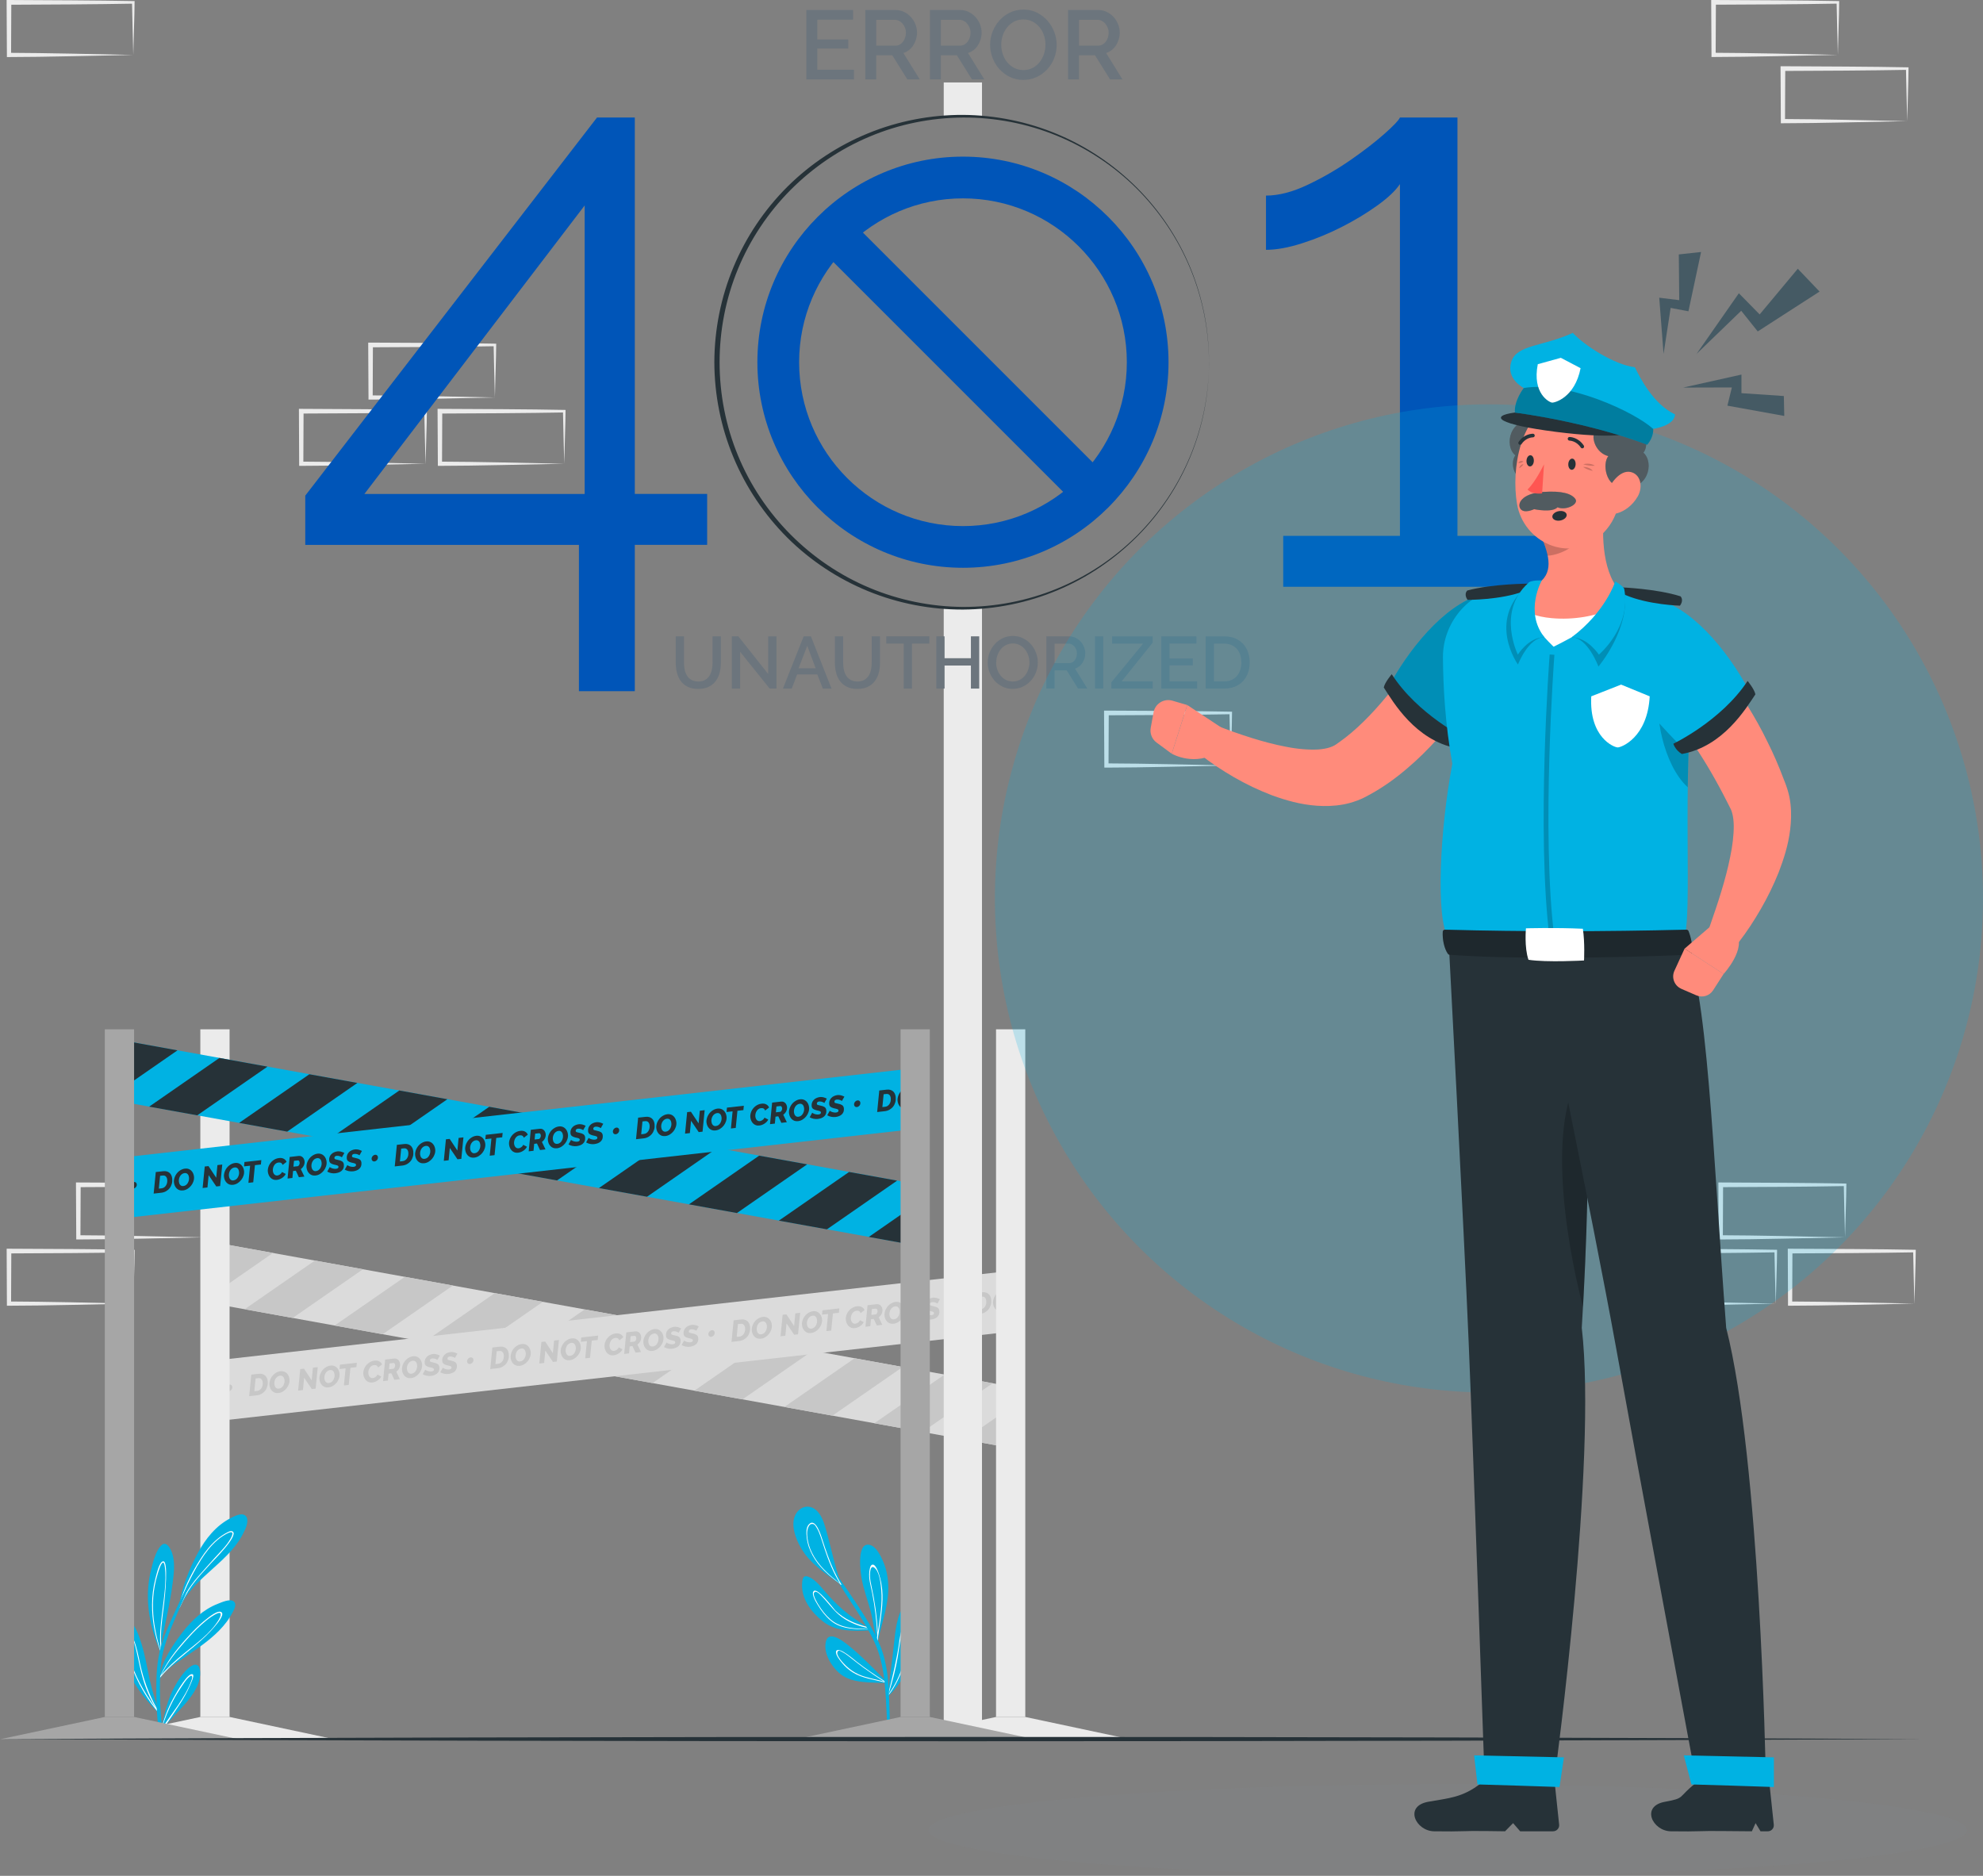 <?xml version="1.0" encoding="UTF-8"?>
<svg id="Layer_2" data-name="Layer 2" xmlns="http://www.w3.org/2000/svg" width="422.37" height="399.53" viewBox="0 0 422.37 399.53">
  <rect x="0" y="0" width="422.37" height="399.53" fill="#808080" stroke="none"/>
  <defs>
    <style>
      .cls-1 {
        opacity: .3;
      }

      .cls-1, .cls-2, .cls-3, .cls-4, .cls-5, .cls-6, .cls-7, .cls-8, .cls-9, .cls-10, .cls-11, .cls-12, .cls-13, .cls-14, .cls-15, .cls-16, .cls-17 {
        stroke-width: 0px;
      }

      .cls-1, .cls-2, .cls-6, .cls-10 {
        isolation: isolate;
      }

      .cls-2, .cls-3 {
        fill: #00b2e3;
      }

      .cls-2, .cls-6, .cls-10 {
        opacity: .2;
      }

      .cls-4 {
        fill: #ff8b7b;
      }

      .cls-5 {
        fill: #ff5652;
      }

      .cls-7 {
        fill: #6c757d;
      }

      .cls-8 {
        fill: #c7c7c7;
      }

      .cls-9, .cls-10 {
        fill: #fff;
      }

      .cls-11 {
        fill: #0055b8;
      }

      .cls-12 {
        fill: #263238;
      }

      .cls-13 {
        fill: #82898e;
        opacity: .2;
      }

      .cls-14 {
        fill: #a6a6a6;
      }

      .cls-15 {
        fill: #dbdbdb;
      }

      .cls-16 {
        fill: #ebebeb;
      }

      .cls-17 {
        fill: #455a64;
      }
    </style>
  </defs>
  <g id="Layer_2-2" data-name="Layer 2">
    <g id="Layer_2-2" data-name="Layer 2-2">
      <g id="Lines">
        <g>
          <g>
            <path class="cls-16" d="m392.99,263.54c-7.69.14-18.89.45-26.48.45h-.44v-.45l-.06-11.19v-.5h.5c7.93.04,18.94.08,26.76.23-.02,3.39-.22,8.04-.28,11.46h0Zm0,0c-.1-3.27-.2-7.98-.27-11.19l.27.27c-7.66.14-18.71.21-26.48.23l.5-.5-.05,11.19-.45-.45c7.49.02,18.89.29,26.48.45h0Z"/>
            <path class="cls-16" d="m378.22,277.65c-7.69.14-18.89.45-26.48.45h-.44v-.45l-.05-11.19v-.5h.5c7.93.04,18.94.07,26.76.23-.02,3.39-.22,8.04-.28,11.46h-.01Zm0,0c-.1-3.27-.2-7.98-.27-11.19l.27.27c-7.66.14-18.71.21-26.48.23l.5-.5-.05,11.19-.45-.45c7.49.02,18.89.29,26.48.45h0Z"/>
            <path class="cls-16" d="m43.16,263.54c-7.69.14-18.89.45-26.48.45h-.44v-.45l-.06-11.19v-.5h.5c7.93.04,18.94.07,26.76.23-.02,3.39-.22,8.04-.28,11.46h0Zm0,0c-.1-3.27-.2-7.98-.27-11.19l.27.27c-7.66.14-18.71.21-26.48.23l.5-.5-.05,11.19-.45-.45c7.49.02,18.89.29,26.48.45h0Z"/>
            <path class="cls-16" d="m28.39,277.65c-7.69.14-18.89.45-26.48.45h-.44v-.45l-.05-11.19v-.5h.5c7.93.04,18.94.07,26.76.23-.02,3.39-.22,8.04-.28,11.46h-.01Zm0,0c-.1-3.27-.2-7.98-.27-11.19l.27.27c-7.66.14-18.71.21-26.48.23l.5-.5-.05,11.19-.45-.45c7.49.02,18.89.29,26.48.45h0Z"/>
            <path class="cls-16" d="m407.76,277.65c-7.69.14-18.89.45-26.48.45h-.44v-.45l-.05-11.19v-.5h.5c7.93.04,18.94.07,26.76.23-.02,3.39-.22,8.04-.28,11.46h-.01Zm0,0c-.1-3.27-.2-7.98-.27-11.19l.27.27c-7.66.14-18.71.21-26.48.23l.5-.5-.05,11.19-.45-.45c7.49.02,18.89.29,26.48.45h0Z"/>
            <path class="cls-16" d="m105.41,84.66c-7.69.14-18.89.45-26.48.45h-.44v-.45l-.06-11.19v-.5h.5c7.93.04,18.94.07,26.76.23-.02,3.39-.22,8.04-.28,11.46h0Zm0,0c-.1-3.27-.2-7.98-.27-11.19l.27.27c-7.66.14-18.71.21-26.48.23l.5-.5-.05,11.19-.45-.45c7.49.02,18.89.29,26.48.45h0Z"/>
            <path class="cls-16" d="m90.64,98.77c-7.69.14-18.89.45-26.48.45h-.44v-.45l-.05-11.19v-.5h.5c7.93.04,18.94.08,26.76.23-.02,3.39-.22,8.04-.28,11.46h-.01Zm0,0c-.1-3.27-.2-7.98-.27-11.19l.27.27c-7.66.14-18.71.21-26.48.23l.5-.5-.05,11.19-.45-.45c7.49.02,18.89.29,26.48.45h0Z"/>
            <path class="cls-16" d="m120.18,98.77c-7.69.14-18.89.45-26.48.45h-.44v-.45l-.06-11.19v-.5h.5c7.93.04,18.94.07,26.76.23-.02,3.39-.22,8.04-.28,11.46h0Zm0,0c-.1-3.27-.2-7.98-.27-11.19l.27.27c-7.66.14-18.71.21-26.48.23l.5-.5-.05,11.19-.45-.45c7.49.02,18.89.29,26.48.45h0Z"/>
            <path class="cls-16" d="m262.14,163.04c-7.69.14-18.89.45-26.48.45h-.44v-.45l-.06-11.19v-.5h.5c7.93.04,18.94.07,26.76.23-.02,3.39-.22,8.04-.28,11.46h0Zm0,0c-.1-3.27-.2-7.98-.27-11.19l.27.27c-7.66.14-18.71.21-26.48.23l.5-.5-.05,11.19-.45-.45c7.49.02,18.89.29,26.48.45h0Z"/>
            <path class="cls-16" d="m391.46,11.69c-7.69.14-18.89.45-26.48.45h-.44v-.45l-.06-11.19v-.5h.5c7.93.04,18.94.07,26.76.23-.02,3.39-.22,8.04-.28,11.46h0Zm0,0c-.1-3.27-.2-7.98-.27-11.19l.27.27c-7.66.14-18.71.21-26.48.23l.5-.5-.05,11.19-.45-.45c7.49.02,18.89.29,26.48.45h0Z"/>
            <path class="cls-16" d="m406.23,25.8c-7.69.14-18.89.45-26.48.45h-.44v-.45l-.06-11.19v-.5h.5c7.93.04,18.94.07,26.76.23-.02,3.39-.22,8.04-.28,11.46h0Zm0,0c-.1-3.27-.2-7.98-.27-11.19l.27.27c-7.66.14-18.71.21-26.48.23l.5-.5-.05,11.19-.45-.45c7.49.02,18.89.29,26.48.45h0Z"/>
            <path class="cls-16" d="m28.39,11.7c-7.69.14-18.89.45-26.48.45h-.44v-.45l-.06-11.19V0h.5c7.93.04,18.94.08,26.76.23-.02,3.39-.22,8.04-.28,11.46h0Zm0,0c-.1-3.27-.2-7.98-.27-11.19l.27.27c-7.66.14-18.71.21-26.48.23l.5-.5-.05,11.19-.45-.45c7.49.02,18.89.29,26.48.45h0Z"/>
          </g>
          <g>
            <g>
              <rect class="cls-15" x="124.66" y="201.03" width="12.87" height="171.16" transform="translate(-174.28 364.56) rotate(-79.74)"/>
              <g>
                <polygon class="cls-8" points="58.14 266.86 46.21 275.14 48.04 265.04 58.14 266.86"/>
                <polygon class="cls-8" points="77.31 270.33 62.35 280.7 52.11 278.85 67.07 268.48 77.31 270.33"/>
                <polygon class="cls-8" points="96.46 273.8 81.51 284.17 71.27 282.32 86.23 271.95 96.46 273.8"/>
                <polygon class="cls-8" points="115.63 277.27 100.67 287.64 90.43 285.79 105.39 275.42 115.63 277.27"/>
                <polygon class="cls-8" points="134.78 280.74 119.83 291.11 109.59 289.26 124.54 278.89 134.78 280.74"/>
                <polygon class="cls-8" points="153.95 284.21 138.98 294.58 128.75 292.73 143.71 282.36 153.95 284.21"/>
                <polygon class="cls-8" points="173.1 287.68 158.15 298.05 147.91 296.19 162.86 285.82 173.1 287.68"/>
                <polygon class="cls-8" points="192.26 291.15 177.3 301.52 167.07 299.66 182.03 289.29 192.26 291.15"/>
                <polygon class="cls-8" points="211.42 294.62 196.47 304.99 186.23 303.13 201.19 292.76 211.42 294.62"/>
                <polygon class="cls-8" points="215.76 299.41 214.17 308.19 205.39 306.6 215.76 299.41"/>
              </g>
            </g>
            <g>
              <rect class="cls-15" x="45.52" y="280.19" width="171.16" height="12.87" transform="translate(-31.27 16.49) rotate(-6.43)"/>
              <g>
                <path class="cls-8" d="m49.47,295.4c0,.11,0,.22-.03.32-.04.1-.09.2-.16.28s-.15.15-.25.21-.2.09-.3.1c-.16.02-.3-.02-.41-.12s-.18-.23-.19-.39c0-.11,0-.22.04-.32s.09-.2.16-.28.15-.15.24-.21c.09-.05.19-.09.3-.1.16-.02.3.02.41.12s.18.23.19.39Z"/>
                <path class="cls-8" d="m53.5,292.78l1.6-.18c.29-.03.55-.02.78.05s.42.17.58.31c.16.14.28.31.38.52.09.2.15.43.18.67.04.39.02.77-.08,1.12-.1.35-.25.66-.46.93s-.47.49-.78.67c-.31.17-.65.28-1.03.32l-1.6.18.45-4.58h-.02Zm1.24,3.47c.21-.02.4-.09.56-.2.16-.11.3-.25.4-.42.11-.17.18-.36.23-.57.04-.21.05-.43.03-.65-.03-.29-.13-.52-.29-.69-.16-.16-.38-.23-.66-.2l-.57.06-.27,2.73.57-.06h0Z"/>
                <path class="cls-8" d="m59.29,296.7c-.27.03-.52,0-.74-.07-.22-.08-.41-.2-.58-.36-.16-.16-.29-.35-.39-.56-.1-.22-.16-.45-.19-.69-.03-.23-.02-.45.03-.68.04-.23.11-.44.21-.66.1-.21.22-.41.36-.6.15-.19.31-.35.5-.5s.39-.26.6-.36c.21-.09.44-.15.68-.18.27-.03.51,0,.74.08.22.08.41.2.57.36.16.16.29.34.39.56s.16.45.19.69c.04.34,0,.67-.11,1.01s-.27.64-.49.92-.48.51-.78.7-.63.3-.98.34h0Zm.1-.94c.22-.02.41-.1.57-.22s.29-.27.39-.45c.1-.18.17-.37.22-.57.04-.21.05-.4.03-.59-.02-.14-.05-.27-.09-.39-.05-.12-.11-.22-.19-.31-.08-.09-.17-.15-.28-.19s-.24-.06-.38-.04c-.21.02-.4.1-.57.22-.16.12-.3.27-.4.44s-.17.36-.22.57c-.04.21-.05.4-.03.59.02.14.05.27.09.39.05.12.11.22.19.31.08.09.17.15.28.2.11.05.24.06.38.04h.01Z"/>
                <path class="cls-8" d="m63.94,291.6l.81-.09,1.64,2.48.26-2.69,1.03-.12-.45,4.58-.82.09-1.63-2.41-.25,2.62-1.03.12.45-4.58h-.01Z"/>
                <path class="cls-8" d="m69.95,295.5c-.27.03-.52,0-.74-.07-.22-.08-.41-.2-.58-.36-.16-.16-.29-.35-.39-.56-.1-.22-.16-.45-.19-.69-.03-.23-.02-.45.03-.68.04-.23.11-.44.21-.66.1-.21.22-.41.36-.6.15-.19.31-.35.5-.5.19-.14.39-.26.6-.36.21-.09.44-.15.68-.18.27-.03.51,0,.74.08.22.08.41.2.57.36.16.16.29.34.39.56s.16.45.19.69c.04.34,0,.67-.11,1.01s-.27.64-.49.92-.48.51-.78.7c-.3.19-.63.3-.98.34h0Zm.1-.94c.22-.02.41-.1.57-.22.16-.12.29-.27.39-.45.1-.18.17-.37.22-.57.04-.21.05-.4.03-.59-.02-.14-.05-.27-.09-.39-.05-.12-.11-.22-.19-.31s-.17-.15-.28-.19-.24-.06-.38-.04c-.21.02-.4.1-.57.22-.16.12-.3.27-.4.44s-.17.36-.22.57c-.04.21-.05.4-.03.59.02.14.05.27.09.39.05.12.11.22.19.31s.17.15.28.2c.11.05.24.06.38.04h.01Z"/>
                <path class="cls-8" d="m73.6,291.44l-1.28.14.09-.93,3.59-.4-.09.93-1.27.14-.36,3.65-1.03.12.36-3.65h-.01Z"/>
                <path class="cls-8" d="m79.26,294.45c-.26.03-.51,0-.72-.08-.22-.08-.41-.21-.57-.37-.16-.16-.29-.35-.39-.58-.1-.22-.16-.45-.19-.7-.02-.21-.02-.42.02-.63.04-.22.1-.43.19-.64.09-.21.2-.4.35-.59.14-.19.3-.35.49-.5.18-.15.39-.27.61-.37s.46-.16.72-.19c.4-.05.74,0,1.02.16.28.15.47.37.59.65l-.85.66c-.03-.12-.08-.21-.14-.28s-.13-.13-.21-.17-.17-.07-.26-.07h-.26c-.22.02-.41.1-.57.22-.16.12-.29.27-.39.45-.1.17-.17.36-.21.56s-.05.39-.03.57c.02.14.05.28.1.4.05.12.11.23.2.32.08.09.18.16.29.2s.23.06.37.04c.09-.01.18-.03.27-.07.09-.03.18-.08.27-.14.09-.06.17-.13.25-.22s.14-.19.19-.31l.8.41c-.08.18-.19.34-.33.48-.14.15-.3.28-.47.39-.17.11-.35.2-.54.27-.19.07-.37.11-.55.13h-.05,0Z"/>
                <path class="cls-8" d="m81.59,294.15l.45-4.58,1.92-.22c.18-.02.34,0,.48.05.14.06.27.14.38.24.11.11.2.23.26.38.07.15.11.3.13.46.02.15.01.31-.02.47s-.08.31-.15.46-.16.28-.27.41c-.11.13-.23.24-.36.33l.76,1.6-1.17.13-.65-1.39-.59.07-.14,1.48-1.03.12h0Zm2.13-2.61c.06,0,.12-.03.18-.08s.11-.11.15-.18.07-.16.1-.26c.02-.1.03-.2.01-.3-.02-.14-.06-.25-.13-.32-.07-.08-.14-.11-.23-.1l-.83.09-.12,1.25.86-.1h.01Z"/>
                <path class="cls-8" d="m87.53,293.52c-.27.03-.52,0-.74-.07-.22-.08-.41-.2-.58-.36-.16-.16-.29-.35-.39-.56-.1-.22-.16-.45-.19-.69-.03-.23-.02-.45.03-.68.04-.23.11-.44.21-.66.1-.21.22-.41.36-.6.15-.19.31-.35.5-.5.19-.14.39-.26.6-.36.21-.09.44-.15.68-.18.27-.03.51,0,.74.08.22.08.41.2.57.36.16.16.29.34.39.56s.16.45.19.69c.04.34,0,.67-.11,1.01s-.27.64-.49.92-.48.51-.78.7c-.3.19-.63.3-.98.34h0Zm.1-.94c.22-.02.41-.1.57-.22.16-.12.29-.27.39-.45.1-.18.17-.37.22-.57.04-.21.05-.4.03-.59-.02-.14-.05-.27-.09-.39-.05-.12-.11-.22-.19-.31s-.17-.15-.28-.19-.24-.06-.38-.04c-.21.02-.4.1-.57.22-.16.12-.3.27-.4.44s-.17.36-.22.57c-.04.21-.05.4-.03.59.02.14.05.27.1.39.05.12.11.22.19.31s.17.15.28.2c.11.05.24.06.38.04Z"/>
                <path class="cls-8" d="m91.81,293.05c-.31.04-.63.02-.94-.04-.31-.06-.59-.17-.83-.32l.54-.97s.06.06.14.11.18.1.3.14c.12.05.26.08.42.11.16.03.32.04.48.02.2-.02.34-.08.42-.16.08-.08.11-.18.09-.3,0-.07-.04-.13-.09-.17-.05-.04-.12-.08-.21-.11s-.19-.06-.3-.08-.23-.05-.36-.08c-.31-.08-.56-.18-.72-.31-.17-.13-.26-.32-.29-.57-.03-.27,0-.52.08-.74.08-.23.21-.42.37-.59.16-.17.35-.3.58-.4.22-.1.46-.17.7-.2.15-.02.3-.02.44,0,.14.01.28.04.4.07.13.03.25.07.36.12s.21.1.3.14l-.53.93s-.05-.04-.11-.08c-.07-.04-.15-.08-.25-.12s-.22-.07-.34-.1c-.13-.02-.25-.03-.38-.02-.18.02-.31.07-.4.16-.09.09-.13.2-.11.34.01.12.09.21.23.25.14.05.33.09.58.14.17.03.32.07.46.12s.26.11.37.18c.1.07.19.16.25.27s.1.24.12.39c.03.3,0,.56-.08.78-.09.22-.22.41-.39.56s-.37.27-.59.35c-.22.08-.45.14-.68.17h-.03Z"/>
                <path class="cls-8" d="m95.55,292.63c-.31.04-.63.02-.94-.04-.31-.06-.59-.17-.83-.32l.54-.97s.06.06.14.11.18.1.3.14c.12.05.26.08.42.11.16.03.32.04.48.02.2-.02.34-.08.42-.16.08-.08.11-.18.09-.3,0-.07-.04-.13-.09-.17-.05-.04-.12-.08-.21-.11s-.19-.06-.3-.08-.23-.05-.36-.08c-.31-.08-.56-.18-.72-.31-.17-.13-.26-.32-.29-.57-.03-.27,0-.52.08-.74.08-.23.21-.42.37-.59.16-.17.35-.3.58-.4.22-.1.46-.17.7-.2.15-.02.3-.02.44,0,.14.01.28.04.4.07.13.03.25.07.36.12s.21.1.3.14l-.53.93s-.05-.04-.11-.08c-.07-.04-.15-.08-.25-.12s-.22-.07-.34-.09c-.13-.02-.25-.03-.38-.02-.18.02-.31.07-.4.16-.09.09-.13.2-.11.34.01.12.09.21.23.25.14.05.33.09.58.14.17.03.32.07.46.12s.26.11.36.18.19.16.25.27.1.24.12.39c.03.3,0,.56-.08.78-.09.22-.22.41-.39.56s-.37.27-.59.35c-.22.08-.45.14-.68.17h-.02Z"/>
                <path class="cls-8" d="m100.83,289.61c.01.11,0,.22-.03.32-.04.1-.09.2-.16.28-.07.08-.15.15-.25.21s-.2.09-.3.1c-.16.02-.3-.02-.41-.12s-.18-.23-.19-.39c-.01-.11,0-.22.04-.32s.09-.2.16-.28c.07-.08.15-.15.25-.21.09-.05.19-.09.3-.1.16-.02.3.02.41.12s.18.23.19.39h-.01Z"/>
                <path class="cls-8" d="m104.85,287l1.6-.18c.29-.03.55-.02.78.05.23.07.42.17.58.31.16.14.28.31.38.52.09.2.15.43.18.67.04.39.02.77-.08,1.12s-.25.66-.46.93-.47.49-.78.67c-.31.17-.65.28-1.03.32l-1.6.18.45-4.58h-.02Zm1.24,3.47c.21-.02.4-.09.56-.2.16-.11.3-.25.4-.42.11-.17.18-.36.23-.57.04-.21.05-.43.03-.65-.03-.29-.13-.52-.29-.69-.16-.16-.38-.23-.66-.2l-.57.06-.27,2.73.57-.06h0Z"/>
                <path class="cls-8" d="m110.67,290.91c-.27.03-.52,0-.74-.07-.22-.08-.41-.2-.58-.36-.16-.16-.29-.35-.39-.56-.1-.22-.16-.45-.19-.69-.03-.23-.02-.45.03-.68.04-.23.11-.44.21-.66.1-.21.22-.41.36-.6.15-.19.31-.35.5-.5.19-.14.39-.26.6-.36.21-.09.44-.15.68-.18.27-.03.51,0,.74.08.22.08.41.2.57.36.16.16.29.34.39.56s.16.45.19.69c.04.34,0,.67-.11,1.01s-.27.64-.49.92-.48.51-.78.7c-.3.19-.63.3-.98.34h0Zm.1-.94c.22-.02.41-.1.57-.22.16-.12.29-.27.39-.45s.17-.37.22-.57c.04-.21.05-.4.03-.59-.02-.14-.05-.27-.09-.39-.05-.12-.11-.22-.19-.31s-.17-.15-.28-.19-.24-.06-.38-.04c-.21.02-.4.1-.57.22-.16.12-.3.27-.4.44s-.17.36-.22.57c-.04.21-.05.4-.03.59.02.14.05.27.1.39.05.12.11.22.19.31s.17.15.28.2c.11.05.24.06.38.04Z"/>
                <path class="cls-8" d="m115.31,285.82l.81-.09,1.64,2.48.26-2.69,1.03-.12-.45,4.58-.82.09-1.63-2.41-.25,2.62-1.03.12.45-4.58h-.01Z"/>
                <path class="cls-8" d="m121.33,289.71c-.27.03-.52,0-.74-.07-.22-.08-.41-.2-.58-.36-.16-.16-.29-.35-.39-.56-.1-.22-.16-.45-.19-.69-.03-.23-.02-.45.03-.68.04-.23.11-.44.21-.66.1-.21.22-.41.36-.6.15-.19.31-.35.5-.5.19-.14.39-.26.6-.36.21-.09.44-.15.68-.18.27-.03.51,0,.74.08.22.08.41.2.57.36.16.16.29.34.39.56s.16.45.19.69c.04.34,0,.67-.11,1.01s-.27.64-.49.92-.48.51-.78.7c-.3.19-.63.3-.98.34h0Zm.1-.94c.22-.02.41-.1.57-.22.16-.12.29-.27.39-.45.1-.18.17-.37.22-.57.04-.21.05-.4.03-.59-.02-.14-.05-.27-.09-.39-.05-.12-.11-.22-.19-.31s-.17-.15-.28-.19-.24-.06-.38-.04c-.21.02-.4.1-.57.22-.16.12-.3.27-.4.44s-.17.36-.22.57c-.04.21-.05.4-.03.59.02.14.05.27.09.39.05.12.11.22.19.31s.17.15.28.2c.11.05.24.06.38.04h.01Z"/>
                <path class="cls-8" d="m125,285.65l-1.28.14.09-.93,3.59-.4-.09.93-1.27.14-.36,3.66-1.03.12.36-3.65h-.01Z"/>
                <path class="cls-8" d="m130.64,288.66c-.26.03-.51,0-.72-.08-.22-.08-.41-.21-.57-.37s-.29-.35-.39-.58c-.1-.22-.16-.45-.19-.7-.02-.21-.02-.42.02-.63.04-.22.1-.43.19-.64.09-.21.2-.4.35-.59.14-.19.3-.35.49-.5s.39-.27.61-.37.46-.16.72-.19c.4-.05.74,0,1.02.16.28.15.47.37.59.65l-.85.66c-.03-.12-.08-.21-.14-.28s-.13-.13-.21-.17-.17-.07-.26-.07h-.26c-.22.02-.41.1-.57.22s-.29.27-.39.45c-.1.17-.17.36-.21.56-.04.2-.05.39-.03.57.02.14.05.28.1.4s.11.23.2.32c.08.09.18.16.29.2s.23.06.37.04c.09-.01.18-.03.27-.07.09-.03.18-.08.27-.14.09-.06.17-.13.25-.22s.14-.19.19-.31l.8.41c-.08.18-.19.34-.33.48-.14.15-.3.28-.47.39-.17.11-.35.2-.54.27-.19.07-.37.11-.55.13h-.05Z"/>
                <path class="cls-8" d="m132.95,288.36l.45-4.58,1.92-.22c.18-.02.34,0,.48.05.14.06.27.14.38.24.11.11.2.23.26.38.07.15.11.3.13.46s0,.31-.02.47-.08.31-.15.46c-.07.15-.16.28-.27.41s-.23.24-.36.33l.76,1.6-1.17.13-.65-1.39-.59.07-.14,1.48-1.03.12h0Zm2.13-2.61c.06,0,.12-.03.18-.08s.11-.11.15-.18.07-.16.1-.26c.02-.1.03-.2,0-.3-.02-.14-.06-.25-.13-.32-.07-.08-.14-.11-.23-.1l-.83.09-.12,1.25.86-.1h.02Z"/>
                <path class="cls-8" d="m138.94,287.73c-.27.03-.52,0-.74-.07-.22-.08-.41-.2-.58-.36-.16-.16-.29-.35-.39-.56-.1-.22-.16-.45-.19-.69-.03-.23-.02-.45.03-.68.04-.23.11-.44.21-.66.1-.21.22-.41.36-.6.15-.19.31-.35.5-.5s.39-.26.6-.36c.21-.09.44-.15.68-.18.27-.03.51,0,.74.08.22.08.41.2.57.36.16.16.29.34.39.56s.16.45.19.69c.04.34,0,.67-.11,1.01s-.27.64-.49.92-.48.51-.78.7-.63.3-.98.34h-.01Zm.1-.94c.22-.02.41-.1.57-.22s.29-.27.39-.45c.1-.18.17-.37.22-.57.04-.21.05-.4.03-.59-.02-.14-.05-.27-.09-.39-.05-.12-.11-.22-.19-.31s-.17-.15-.28-.2c-.11-.04-.24-.06-.38-.04-.21.02-.4.1-.57.22-.16.12-.3.27-.4.44-.1.17-.17.36-.22.57-.04.21-.05.4-.03.59.02.14.05.27.09.39.05.12.11.22.19.31s.17.15.28.2c.11.05.24.06.38.04h0Z"/>
                <path class="cls-8" d="m143.2,287.26c-.31.04-.63.02-.94-.04s-.59-.17-.83-.32l.54-.97s.06.06.14.11.18.1.3.14c.12.05.26.08.42.11s.32.04.48.02c.2-.02.34-.08.42-.16.08-.08.11-.18.09-.3,0-.07-.04-.13-.09-.17s-.12-.08-.21-.11c-.09-.03-.19-.06-.3-.08s-.23-.05-.36-.08c-.31-.08-.56-.18-.72-.31-.17-.13-.26-.32-.29-.57-.03-.27,0-.52.08-.74.08-.23.21-.42.37-.59.16-.17.35-.3.58-.4.22-.1.46-.17.7-.2.15-.02.3-.02.44,0,.14.01.28.04.4.07.13.03.25.07.36.12s.21.09.3.14l-.53.93s-.05-.04-.11-.08c-.07-.04-.15-.08-.25-.12s-.22-.07-.34-.1c-.13-.02-.25-.03-.38-.02-.18.02-.31.07-.4.16s-.13.2-.11.34c0,.12.09.21.23.25.14.05.33.09.58.14.17.03.32.07.46.12s.26.11.36.18.19.16.25.27.1.24.12.39c.03.3,0,.56-.08.78-.09.22-.22.41-.39.56s-.37.27-.59.35c-.22.08-.45.14-.68.17h-.02,0Z"/>
                <path class="cls-8" d="m146.95,286.84c-.31.04-.63.02-.94-.04s-.59-.17-.83-.32l.54-.97s.06.06.14.11.18.1.3.14c.12.05.26.08.42.11s.32.04.48.02c.2-.02.34-.08.42-.16.08-.08.11-.18.09-.3,0-.07-.04-.13-.09-.17s-.12-.08-.21-.11c-.09-.03-.19-.06-.3-.08s-.23-.05-.36-.08c-.31-.08-.56-.18-.72-.31-.17-.13-.26-.32-.29-.57-.03-.27,0-.52.08-.74.08-.23.21-.42.37-.59.16-.17.35-.3.58-.4.22-.1.46-.17.7-.2.15-.02.3-.02.44,0,.14.01.28.04.4.07.13.03.25.07.36.12s.21.1.3.14l-.53.93s-.05-.04-.11-.08c-.07-.04-.15-.08-.25-.12s-.22-.07-.34-.1c-.13-.02-.25-.03-.38-.02-.18.02-.31.07-.4.16s-.13.2-.11.34c0,.12.09.21.23.25.14.05.33.09.58.14.17.03.32.07.46.12s.26.11.37.18c.1.07.19.16.25.27s.1.24.12.39c.03.3,0,.56-.08.78-.09.22-.22.41-.39.56s-.37.27-.59.35c-.22.08-.45.14-.68.17h-.03,0Z"/>
                <path class="cls-8" d="m152.22,283.82c0,.11,0,.22-.03.32-.04.1-.09.2-.16.28s-.15.15-.25.21-.2.09-.3.1c-.16.02-.3-.02-.41-.12s-.18-.23-.19-.39c0-.11,0-.22.04-.32s.09-.2.16-.28.15-.15.25-.21c.09-.05.19-.09.3-.1.16-.02.3.02.41.12s.18.23.19.39h0Z"/>
                <path class="cls-8" d="m156.24,281.21l1.6-.18c.29-.03.55-.02.78.05s.42.17.58.31c.16.14.28.31.38.52.09.2.15.43.18.67.04.39.02.77-.08,1.12s-.25.66-.46.93-.47.49-.78.67c-.31.17-.65.28-1.03.32l-1.6.18.45-4.58h-.02,0Zm1.24,3.47c.21-.02.4-.09.56-.2.16-.11.3-.25.4-.42.11-.17.18-.36.23-.57.04-.21.05-.43.03-.65-.03-.29-.13-.52-.29-.69-.16-.16-.38-.23-.66-.2l-.57.06-.27,2.73.57-.06h0Z"/>
                <path class="cls-8" d="m162.03,285.13c-.27.03-.52,0-.74-.07-.22-.08-.41-.2-.58-.36-.16-.16-.29-.35-.39-.56-.1-.22-.16-.45-.19-.69-.03-.23-.02-.45.03-.68.04-.23.11-.44.21-.66.1-.21.22-.41.36-.6s.31-.35.5-.5.39-.26.6-.36c.21-.09.44-.15.68-.18.27-.03.51,0,.74.08.22.08.41.2.57.36.16.16.29.34.39.56s.16.45.19.69c.04.34,0,.67-.11,1.01s-.27.64-.49.92-.48.51-.78.7-.63.3-.98.34h-.01Zm.1-.94c.22-.02.41-.1.57-.22s.29-.27.39-.45c.1-.18.17-.37.22-.57.04-.21.05-.4.03-.59-.02-.14-.05-.27-.09-.39-.05-.12-.11-.22-.19-.31s-.17-.15-.28-.19-.24-.06-.38-.04c-.21.02-.4.1-.57.22-.16.12-.3.27-.4.44-.1.17-.17.36-.22.57-.04.21-.05.4-.03.59.02.14.05.27.09.39.05.12.11.22.19.31s.17.15.28.2c.11.05.24.06.38.04h0Z"/>
                <path class="cls-8" d="m166.69,280.03l.81-.09,1.64,2.48.26-2.69,1.03-.12-.45,4.58-.82.09-1.63-2.41-.25,2.62-1.03.12.45-4.58h0Z"/>
                <path class="cls-8" d="m172.72,283.92c-.27.03-.52,0-.74-.07-.22-.08-.41-.2-.58-.36-.16-.16-.29-.35-.39-.56-.1-.22-.16-.45-.19-.69-.03-.23-.02-.45.03-.68.04-.23.11-.44.21-.66.1-.21.22-.41.36-.6.15-.19.31-.35.5-.5.19-.14.39-.26.6-.36.21-.09.44-.15.68-.18.27-.03.51,0,.74.08.22.08.41.2.57.36.16.16.29.34.39.56s.16.45.19.69c.04.34,0,.67-.11,1.01s-.27.64-.49.92-.48.51-.78.7-.63.3-.98.34h-.01Zm.1-.94c.22-.02.41-.1.57-.22s.29-.27.39-.45c.1-.18.17-.37.22-.57.04-.21.05-.4.03-.59-.02-.14-.05-.27-.09-.39-.05-.12-.11-.22-.19-.31s-.17-.15-.28-.19-.24-.06-.38-.04c-.21.02-.4.1-.57.22-.16.12-.3.27-.4.44-.1.17-.17.36-.22.57-.04.21-.05.4-.03.59.02.14.05.27.09.39.05.12.11.22.19.31s.17.15.28.2c.11.05.24.06.38.04h0Z"/>
                <path class="cls-8" d="m176.37,279.86l-1.28.14.09-.93,3.59-.4-.09.93-1.27.14-.36,3.65-1.03.12.36-3.65h0Z"/>
                <path class="cls-8" d="m182.03,282.87c-.26.03-.51,0-.72-.08-.22-.08-.41-.21-.57-.37s-.29-.35-.39-.58c-.1-.22-.16-.45-.19-.7-.02-.21-.02-.42.02-.63.04-.22.1-.43.19-.64.09-.21.2-.4.35-.59.14-.19.3-.35.49-.5s.39-.27.61-.37.46-.16.72-.19c.4-.05.74,0,1.02.16.28.15.47.37.59.65l-.85.66c-.03-.12-.08-.21-.14-.28s-.13-.13-.21-.17-.17-.07-.26-.07h-.26c-.22.02-.41.1-.57.22s-.29.27-.39.45c-.1.17-.17.36-.21.56-.04.2-.05.39-.03.57.02.14.05.28.1.4s.11.23.2.32c.08.09.18.16.29.2s.23.06.37.04c.09-.01.18-.03.27-.07.09-.03.18-.08.27-.14.09-.06.17-.13.25-.22s.14-.19.19-.31l.8.41c-.08.18-.19.34-.33.48-.14.15-.3.28-.47.39-.17.11-.35.2-.54.27-.19.07-.37.11-.55.13h-.05Z"/>
                <path class="cls-8" d="m184.34,282.57l.45-4.58,1.92-.22c.18-.02.34,0,.48.05.14.06.27.14.38.24.11.11.2.23.26.38.07.15.11.3.13.46.02.15,0,.31-.02.47s-.08.31-.15.46c-.07.15-.16.28-.27.41s-.23.24-.36.33l.76,1.6-1.17.13-.65-1.39-.59.07-.14,1.48-1.03.12h0Zm2.13-2.61c.06,0,.12-.03.18-.08s.11-.11.15-.18.07-.16.1-.26c.02-.1.03-.2,0-.3-.02-.14-.06-.25-.13-.32-.07-.08-.14-.11-.23-.1l-.83.09-.12,1.25.86-.1h.02Z"/>
                <path class="cls-8" d="m190.3,281.94c-.27.03-.52,0-.74-.07-.22-.08-.41-.2-.58-.36-.16-.16-.29-.35-.39-.56-.1-.22-.16-.45-.19-.69-.03-.23-.02-.45.03-.68.04-.23.11-.44.21-.66.1-.21.22-.41.36-.6.15-.19.31-.35.5-.5s.39-.26.6-.36c.21-.09.44-.15.68-.18.27-.03.51,0,.74.08.22.08.41.2.57.36.16.16.29.34.39.56s.16.45.19.69c.04.34,0,.67-.11,1.01s-.27.64-.49.92-.48.51-.78.7-.63.3-.98.34h-.01Zm.1-.94c.22-.02.41-.1.57-.22s.29-.27.39-.45c.1-.18.17-.37.22-.57.04-.21.05-.4.03-.59-.02-.14-.05-.27-.09-.39-.05-.12-.11-.22-.19-.31s-.17-.15-.28-.19-.24-.06-.38-.04c-.21.02-.4.1-.57.22-.16.12-.3.27-.4.44-.1.17-.17.36-.22.57-.04.21-.05.4-.03.59.02.14.05.27.09.39.05.12.11.22.19.31s.17.15.28.2c.11.05.24.06.38.04h0Z"/>
                <path class="cls-8" d="m194.57,281.47c-.31.04-.63.02-.94-.04s-.59-.17-.83-.32l.54-.97s.06.06.14.11.18.1.3.14c.12.05.26.08.42.11s.32.04.48.02c.2-.02.34-.08.42-.16.08-.08.11-.18.09-.3,0-.07-.04-.13-.09-.17s-.12-.08-.21-.11c-.09-.03-.19-.06-.3-.08s-.23-.05-.36-.08c-.31-.08-.56-.18-.72-.31-.17-.13-.26-.32-.29-.57-.03-.27,0-.52.08-.74.08-.23.21-.42.37-.59.16-.17.35-.3.58-.4.22-.1.46-.17.7-.2.15-.02.3-.02.44,0,.14.01.28.04.4.07.13.03.25.07.36.12s.21.1.3.14l-.53.93s-.05-.04-.11-.08c-.07-.04-.15-.08-.25-.12s-.22-.07-.34-.09c-.13-.02-.25-.03-.38-.02-.18.02-.31.07-.4.16s-.13.2-.11.34c0,.12.09.21.23.25.14.05.33.09.58.14.17.03.32.07.46.12s.26.11.36.18.19.16.25.27.1.24.12.39c.03.3,0,.56-.08.78-.09.22-.22.41-.39.56s-.37.27-.59.35c-.22.08-.45.14-.68.17h-.02,0Z"/>
                <path class="cls-8" d="m198.31,281.05c-.31.04-.63.02-.94-.04s-.59-.17-.83-.32l.54-.97s.06.06.14.11.18.1.3.14c.12.05.26.08.42.11s.32.04.48.02c.2-.02.34-.08.42-.16.08-.08.11-.18.09-.3,0-.07-.04-.13-.09-.17s-.12-.08-.21-.11c-.09-.03-.19-.06-.3-.08s-.23-.05-.36-.08c-.31-.08-.56-.18-.72-.31-.17-.13-.26-.32-.29-.57-.03-.27,0-.52.08-.74.08-.23.21-.42.37-.59.16-.17.35-.3.58-.4.22-.1.46-.17.7-.2.15-.02.3-.02.44,0,.14.01.28.04.4.07.13.03.25.07.36.12s.21.1.3.14l-.53.93s-.05-.04-.11-.08c-.07-.04-.15-.08-.25-.12s-.22-.07-.34-.1c-.13-.02-.25-.03-.38-.02-.18.02-.31.07-.4.16s-.13.2-.11.34c0,.12.09.21.23.25.14.05.33.09.58.14.17.03.32.07.46.12s.26.11.37.18c.1.07.19.16.25.27s.1.24.12.39c.03.3,0,.56-.08.78-.09.22-.22.41-.39.56s-.37.27-.59.35c-.22.08-.45.14-.68.17h-.03,0Z"/>
                <path class="cls-8" d="m203.59,278.03c0,.11,0,.22-.03.32-.04.1-.09.2-.16.28s-.15.15-.25.21-.2.09-.3.1c-.16.02-.3-.02-.41-.12s-.18-.23-.19-.39c0-.11,0-.22.04-.32s.09-.2.16-.28.15-.15.25-.21c.09-.05.19-.09.3-.1.16-.02.3.02.41.12s.18.23.19.39h0Z"/>
                <path class="cls-8" d="m207.61,275.42l1.6-.18c.29-.03.55-.02.77.05.23.07.42.17.58.31.16.14.28.31.38.52.09.2.15.43.18.67.04.4.02.77-.08,1.12s-.25.66-.46.93-.47.49-.78.67c-.31.17-.65.28-1.03.32l-1.6.18.45-4.58h0Zm1.24,3.47c.21-.02.4-.09.56-.2.16-.11.3-.25.4-.42.11-.17.18-.36.23-.57.04-.21.05-.43.03-.65-.03-.29-.13-.52-.29-.69-.16-.16-.38-.23-.66-.2l-.57.06-.27,2.73.57-.06h0Z"/>
                <path class="cls-8" d="m213.42,279.33c-.27.03-.52,0-.74-.07-.22-.08-.41-.2-.58-.36-.16-.16-.29-.35-.39-.56-.1-.22-.16-.45-.19-.69-.03-.23-.02-.45.03-.68.04-.23.11-.44.21-.66.1-.21.22-.41.36-.6s.31-.35.5-.5c.19-.14.39-.26.6-.36.22-.09.44-.15.68-.18.27-.03.51,0,.74.08.22.08.41.2.57.36.16.16.29.34.39.56s.16.45.19.69c.04.34,0,.67-.11,1.01s-.27.64-.49.92-.48.51-.78.7-.63.3-.98.34h-.01Zm.1-.94c.22-.02.41-.1.57-.22s.29-.27.39-.45c.1-.18.17-.37.22-.57.04-.21.05-.4.03-.59-.02-.14-.05-.27-.09-.39-.05-.12-.11-.22-.19-.31s-.17-.15-.28-.19-.24-.06-.38-.04c-.21.02-.4.1-.57.22-.16.12-.3.27-.4.44-.1.17-.17.36-.22.57-.04.21-.05.4-.03.59.02.14.05.27.09.39.05.12.11.22.19.31s.17.15.28.2c.11.05.24.06.38.04h0Z"/>
              </g>
            </g>
            <g>
              <rect class="cls-16" x="42.67" y="219.23" width="6.23" height="146.46"/>
              <polygon class="cls-16" points="71.09 370.41 20.48 370.41 42.67 365.69 48.91 365.69 71.09 370.41"/>
            </g>
            <g>
              <rect class="cls-16" x="212.15" y="219.23" width="6.23" height="146.46"/>
              <polygon class="cls-16" points="240.58 370.41 189.96 370.41 212.15 365.69 218.39 365.69 240.58 370.41"/>
            </g>
          </g>
          <ellipse class="cls-13" cx="308.36" cy="389.77" rx="110.6" ry="9.76"/>
          <g>
            <g>
              <g>
                <path class="cls-3" d="m185.17,347.26c-3.34.12-7.06.31-9.82-1.86-2.55-2-4.83-4.97-4.49-8.39.1-.97.32-1.58,1.37-1.16,1.59.63,2.82,2.39,3.92,3.62,1.43,1.6,2.92,3.08,4.63,4.39,1.19.91,2.47,1.7,3.68,2.58.15.11.3.22.45.34.06.04.12.08.17.13h.09c.06,0,.11.03.14.07l.03.06c.02.1-.03.22-.16.22h0Z"/>
                <path class="cls-9" d="m185.33,347.04c-2.93-.05-6.1.08-8.44-1.91-1.08-.92-1.99-2.1-2.72-3.31-.34-.55-1.36-2.2-.93-2.85.76-1.18,4.26,3.64,4.74,4.11,1.82,1.73,4.09,2.76,6.48,3.36.15.11.3.22.45.34-1.71-.37-3.36-.97-4.86-1.87-2.08-1.24-3.24-3.08-4.87-4.79-.35-.37-1.41-1.62-1.81-.84-.26.51.72,2.12.93,2.47.7,1.15,1.56,2.26,2.57,3.14,2.34,2.04,5.49,1.97,8.44,2.09l.03.06h-.01Z"/>
              </g>
              <g>
                <path class="cls-3" d="m187.01,349.3c-.03.13-.05.26-.08.39h0s-.03.07-.06.08c-.06.03-.15,0-.18-.07v-.08s0-.03.02-.05c0-.04.02-.08.04-.11h0v-.04c-.59-2.21-.82-4.5-1.44-6.71-.59-2.11-1.33-4.17-1.76-6.33-.27-1.36-1.21-8.16,1.79-7.31,1.33.38,2.24,2.3,2.74,3.45.68,1.54,1.02,3.21,1.1,4.89.22,4.15-1.3,7.93-2.14,11.9h-.03Z"/>
                <path class="cls-9" d="m187.97,340.82c.04-1.55-.08-3.11-.48-4.62-.13-.52-.79-3.03-1.63-2.96-.55.04-.64,1.12-.69,1.47-.19,1.52.3,3.06.59,4.53.6,3,.94,6.04,1.1,9.09-.03.19-.06.39-.08.58-.03.16-.04.32-.06.48,0,.06-.02.11-.02.17,0,.04,0,.08-.02.13.03.06.11.09.18.07.02-.12.04-.25.05-.37v.31h0c.02-.12.04-.22.06-.33,0-.03,0-.05.02-.07v-.51c.38-2.65.9-5.29.97-7.97h.01Zm-1.01,6.87c-.08-1.78-.26-3.56-.51-5.33-.2-1.43-.47-2.84-.77-4.25-.17-.8-.35-1.59-.38-2.41-.03-.62.06-2.92,1.25-1.49.85,1.03,1.06,3.23,1.16,4.5.12,1.41.06,2.82-.08,4.22-.16,1.59-.42,3.17-.66,4.76h0Z"/>
              </g>
              <g>
                <path class="cls-3" d="m188.8,358.45h0c-.06.01-.12.02-.12.01-3.05-.15-7.11.13-9.65-1.89-1.87-1.49-3.72-4.44-3.12-6.94.67-2.82,4.48.56,5.49,1.38,2.56,2.08,7.47,7.17,7.47,7.27,0,.02.03.04.04.05h0s-.04.08-.11.09v.03h0Z"/>
                <path class="cls-9" d="m188.91,358.36c-.18-.11-.35-.22-.53-.33-2.01-1.26-3.96-2.61-5.84-4.05-.48-.36-3.91-3.42-4.43-2.33-.31.66.82,2.01,1.18,2.46.65.81,1.44,1.52,2.32,2.07,2.03,1.27,4.5,1.54,6.8,2.15.11.02.22.05.33.08.02.02.04.03.06.04h0c.07-.02.13-.04.1-.09h0Zm-6.03-1.74c-.97-.43-1.86-1.04-2.63-1.78-.51-.49-2.32-2.31-1.84-3.06.25-.4.47-.19.95.05.22.11.44.24.65.37.51.34.98.73,1.46,1.11.84.67,1.69,1.32,2.55,1.95,1.42,1.03,2.87,2.01,4.36,2.93-1.83-.56-3.76-.79-5.51-1.57h0Z"/>
              </g>
              <g>
                <path class="cls-3" d="m194.38,352.17c-.78,3.49-2.64,6.68-5.23,9.13-.02.02-.04.03-.06.03-.06.02-.12,0-.16-.06-.04-.05-.04-.12.02-.18.05-.05.1-.1.15-.16.51-4.15,1.06-8.27,1.49-12.43.1-.98.87-7.22,2.78-6.2,1.18.63,1.26,3.18,1.36,4.33.16,1.84.04,3.72-.36,5.52v.02h0Z"/>
                <path class="cls-9" d="m193.27,346.61c-.1-.35-.28-.7-.67-.46-.74.47-1.04,3.4-1.16,4.21-.51,3.35-1.3,6.56-2.11,9.83-.07.27-.13.55-.2.83-.06.08-.12.17-.19.25.04.05.1.08.16.06,0-.03.02-.06.03-.08.08-.11.17-.22.25-.34h0c1.31-1.79,2.33-3.82,3.02-5.89.44-1.33.73-2.7.89-4.1.14-1.28.38-3.06,0-4.31h-.02Zm-3.91,14.07c-.04.06-.08.11-.11.17.04-.11.07-.22.1-.34.77-2.49,1.43-5.04,1.87-7.61.22-1.31.36-2.63.63-3.92.11-.55.38-2.11.84-2.37.44-.25.44.36.49.71.03.25.03.71.04.95.07,4.53-1.32,8.77-3.85,12.42h0Z"/>
              </g>
              <path class="cls-3" d="m189.65,370.24h-.61c0-.54-.02-1.08-.04-1.61-.07-2.17-.16-4.33-.29-6.5-.07-1.24-.16-2.46-.29-3.68v-.12c-.02-.1-.03-.2-.04-.3,0-.1-.03-.21-.04-.32-.33-2.73-.91-5.4-2.09-7.96-.39-.84-.81-1.66-1.26-2.48-.04-.08-.09-.16-.13-.23,0-.02-.02-.04-.04-.06-.04-.08-.09-.16-.13-.24-.04-.06-.07-.12-.1-.18-1.41-2.48-3.02-4.86-4.56-7.24-.44-.68-.88-1.37-1.31-2.06-.03-.04-.06-.08-.08-.12-.04-.05-.07-.1-.1-.15-1.92-3.04-3.82-6.1-5.81-9.07-.08-.11.1-.21.18-.1,1.35,1.98,2.75,3.92,4.13,5.87.19.26.37.52.55.78.37.52.73,1.03,1.09,1.55.72,1.03,1.44,2.07,2.14,3.12,1.96,2.94,4.02,5.91,5.62,9.09.12.24.23.48.35.72.07.15.14.3.21.45.08.17.16.35.24.52,1.35,3.11,1.84,6.31,2.05,9.61.02.23.03.46.04.69,0,.1.02.21.02.32v.39h0v.17c0,.2.02.39.03.59.09,2.17.14,4.33.19,6.49.02.69.04,1.38.07,2.07h0Z"/>
              <g>
                <path class="cls-3" d="m171.45,330.99c-1.67-2.25-3.81-6.88-1.35-9.29.99-.97,2.37-1.07,3.49-.26,1.3.94,1.88,2.72,2.3,4.19,1.13,3.93,1.88,7.93,3.28,11.78.02.02.12.33.15.41.03.08-.1.11-.13.04-.05-.13-.09-.25-.14-.38-2.66-1.93-5.63-3.84-7.61-6.5h.01Z"/>
                <path class="cls-9" d="m179.2,337.43s-.03-.05-.04-.07c-.58-.94-1.1-1.91-1.56-2.91-.96-2.07-1.7-4.25-2.4-6.43-.27-.84-1.47-4.97-2.94-3.32-.62.69-.53,1.92-.43,2.77.15,1.37.62,2.67,1.28,3.87,1.32,2.38,3.38,4.19,5.54,5.79.1.08.2.15.29.22.02.04.04.07.06.1,0,.02.03.05.04.07,0,.02.02.03.04.03.05.03.12,0,.13-.06v-.06h0Zm-.65-.45c-1.74-1.38-3.44-2.88-4.7-4.72-.65-.96-1.19-2.01-1.53-3.12-.15-.49-.26-1-.33-1.52-.05-.38-.08-.78-.07-1.16.03-.85.38-1.77.88-1.86.62-.11.83.25,1.24.96.14.24.26.49.37.74.27.64.49,1.3.69,1.95.35,1.09.7,2.18,1.09,3.25.26.73.55,1.45.86,2.16.53,1.23,1.13,2.41,1.83,3.56-.11-.08-.22-.17-.33-.26v.02Z"/>
              </g>
            </g>
            <g>
              <g>
                <g>
                  <path class="cls-3" d="m36.76,337.27c-.28,2.23-.7,4.43-1.15,6.63-.25,1.25-.52,2.49-.77,3.74-.28,1.37-.69,2.77-.31,4.16h0s.02.19,0,.19c0,.01,0,.02-.02.02-.07.09-.24.09-.29-.05,0-.03-.02-.06-.02-.09,0,0-.02-.02-.02-.03-.23-.32-.38-.92-.48-1.15-.43-1.05-.8-2.13-1.11-3.22-.64-2.23-1.02-4.54-1.08-6.86-.06-2.08.15-4.17.65-6.18.4-1.62.96-4.03,2.17-5.26,1.09-1.12,2,.67,2.32,1.58.71,2.06.37,4.43.11,6.54v-.02h0Z"/>
                  <path class="cls-9" d="m34.77,332.54c-.81,0-1.4,2.62-1.69,3.75-.46,1.78-.68,3.62-.69,5.46-.03,3.31.62,6.58,1.68,9.7.04.12.08.25.13.38,0,.01.02.02.02.03,0,.03.02.06.03.09.04.14.22.14.29.05-.05-.27-.09-.54-.12-.82-.03-.25-.06-.49-.07-.73-.22-2.66.16-5.39.5-8.03.39-3.1,1.01-9.88-.06-9.88h-.02Zm-.58,18.43c.04.36.1.72.17,1.07-.08-.26-.17-.52-.24-.78-.85-2.78-1.45-5.64-1.53-8.56-.05-1.63.06-3.28.36-4.89.16-.87.37-1.72.63-2.56.11-.35.7-2.54,1.2-2.44.35.08.43,2.05.44,2.09.02.39.02.79.02,1.19,0,.82-.07,1.63-.13,2.45-.16,1.76-.41,3.52-.62,5.28-.28,2.34-.56,4.78-.28,7.14h-.02Z"/>
                </g>
                <g>
                  <path class="cls-3" d="m49.54,343.41c-1.49,2.91-4,5.13-6.59,7.04-1.39,1.02-2.83,1.98-4.24,2.96-1.18.83-2.61,1.7-3.66,2.82-.05.05-.09.1-.14.15-.29.33-.55.67-.76,1.05-.02.03-.04.04-.07.04-.02.04-.03.09-.05.13,0,.03-.06.02-.06-.01,0-.05,0-.1.02-.14h0s-.03-.08,0-.12c0-.01.02-.03.03-.05,0-.05,0-.1.02-.14.42-3.4,2.8-6.83,4.81-9.45,2-2.6,4.49-4.93,7.59-6.12.78-.3,2.55-1.13,3.35-.49.72.58.08,1.72-.24,2.34h0Z"/>
                  <path class="cls-9" d="m47.24,343.43c-.71-.71-2.79,1.04-3.31,1.45-1.59,1.24-2.97,2.71-4.31,4.19-2.2,2.45-4.17,4.99-5.51,7.97h0s-.05.07-.07.1c0,.05-.02.1-.02.14,0,.02-.02.03-.03.05-.03.04-.02.08,0,.11.04-.04.07-.08.1-.12.26-.32.53-.63.81-.94.05-.05.09-.1.14-.15,1.94-2.09,4.24-3.86,6.45-5.69,1.53-1.28,3.02-2.63,4.29-4.17.33-.39,2.04-2.35,1.45-2.94h0Zm-.65,1.56c-1.76,2.92-4.8,5.05-7.39,7.17-1.75,1.43-3.47,2.93-4.91,4.66,1.3-2.63,3.16-5,5.09-7.17,1.11-1.25,2.25-2.49,3.5-3.6.67-.6,1.37-1.2,2.13-1.7.34-.23,1.02-.65,1.44-.78.99-.29.44.92.14,1.42Z"/>
                </g>
                <g>
                  <path class="cls-3" d="m33.68,364.36s-.09.08-.15.09c0,.02.03.04.04.05.02.03,0,.06,0,.07-.02.02-.05.02-.07,0-2.75-2.8-5.41-6.21-6.78-9.92-.58-1.57-.94-3.22-.98-4.89-.03-1.14-.09-3.45.89-4.28,1.97-1.67,3.76,5.43,4.03,6.5.49,1.95.81,3.94,1.26,5.9.49,2.15,1.14,4.25,1.79,6.36v.11h-.03Z"/>
                  <path class="cls-9" d="m33.68,364.35c-.11-.18-.21-.36-.31-.55-1.7-3-2.81-6.1-3.55-9.55-.36-1.66-.67-3.39-1.31-4.97-.16-.39-.65-1.91-1.3-1.14-.34.4-.06,3.27.08,4.01.31,1.69.89,3.32,1.6,4.88,1.18,2.6,2.71,5.1,4.51,7.33.05.07.1.13.16.2.02-.02.03-.05,0-.07,0-.02-.03-.03-.04-.05.06,0,.12-.04.15-.09h0Zm-4-6.11c-.78-1.51-1.45-3.09-1.89-4.74-.18-.65-.32-1.32-.41-1.99-.07-.53-.14-1.06-.13-1.59.01-1.3.11-1.63.33-1.68.13-.03.32.11.7.89.24.49.41,1.05.55,1.58.2.77.38,1.54.54,2.31.34,1.55.65,3.1,1.1,4.62.64,2.17,1.55,4.28,2.74,6.21-1.32-1.77-2.51-3.62-3.53-5.61h0Z"/>
                </g>
                <g>
                  <path class="cls-3" d="m42.52,357.54c-.26,1.37-1,2.63-1.81,3.76-1.63,2.26-3.72,4.13-5.51,6.27-.27.32-.53.64-.78.98-.03.04-.23.51-.23.47,0,0,.03-.19.09-.49h0c.29-1.5,1.23-6.01,2.4-8.32.72-1.42,1.56-2.88,2.61-4.08.51-.57,1.69-1.81,2.59-1.54.96.29.77,2.25.64,2.97v-.02h0Z"/>
                  <path class="cls-9" d="m41.06,356.63c-.96-.59-3.42,3.81-3.75,4.38-1.23,2.11-2.17,4.36-2.81,6.72-.08.26-.14.53-.21.8-.06.31-.09.48-.09.49.02,0,.21-.43.23-.47.04-.06.09-.11.13-.17.21-.27.43-.54.65-.8,1.07-1.6,2.17-3.19,3.21-4.82.75-1.17,1.44-2.38,1.99-3.66.12-.29,1.08-2.2.66-2.46h-.01Zm-.27,1.24c-1.36,3.83-4.14,6.85-6.26,10.25-.04.06-.07.11-.1.17.03-.1.06-.2.09-.3.58-1.93,1.32-3.81,2.25-5.59.56-1.09,1.2-2.14,1.89-3.15.37-.53.74-1.16,1.18-1.64.2-.22.76-.79.95-.69.27.13.09.71,0,.96h0Z"/>
                </g>
                <g>
                  <path class="cls-3" d="m52.12,325.92c-2.84,6.53-10.3,9.57-13.53,15.87,0,.01,0,.02-.02.03-.1.19-.19.39-.28.59-.04.1-.16.09-.21.03-.02-.03-.03-.06,0-.11s.04-.1.07-.14c.5-3.93,2.12-7.97,3.99-11.43,1.63-3.01,3.87-5.83,6.97-7.41.76-.39,2.25-1.22,3.11-.57.91.69.28,2.34-.07,3.15h-.03Z"/>
                  <path class="cls-9" d="m49.56,326.2c-.36-.27-.91.06-1.22.22-.78.39-1.5.91-2.16,1.47-1.36,1.16-2.48,2.59-3.44,4.09-1.61,2.53-3.1,5.32-4.05,8.22-.22.66-.41,1.32-.56,1.99-.02.08-.04.17-.06.25.05.06.17.06.22-.03.08-.2.18-.38.27-.57,0-.02.02-.03.03-.05.56-1.3,1.22-2.54,2.03-3.72,1.25-1.82,2.79-3.41,4.26-5.05.58-.64,5.95-5.9,4.7-6.82,0,0-.02,0-.02,0Zm-.45,1.51c-.86,1.54-2.2,2.79-3.37,4.09-1.18,1.32-2.37,2.62-3.53,3.96-.92,1.05-1.76,2.19-2.49,3.4-.61,1-1.14,2.05-1.56,3.14.29-1.11.68-2.2,1.11-3.27,0-.02,0-.03.02-.04.78-1.9,1.75-3.73,2.76-5.49,0-.02.03-.05.04-.07.89-1.56,1.9-3.08,3.14-4.39.68-.71,1.42-1.37,2.24-1.9.94-.6,1.75-1,1.99-.7.16.21-.09.82-.35,1.27h0Z"/>
                </g>
              </g>
              <path class="cls-3" d="m42.19,333.57c-.85,1.84-1.67,3.71-2.48,5.58-.38.88-.76,1.76-1.13,2.63,0,.02-.02.04-.03.05-.13.32-.27.64-.41.95-1.23,2.86-2.59,5.8-3.34,8.83-.39,1.59-.59,3.24-.68,4.91,0,.17-.02.34-.03.51h0v.44c-.05,1.43-.03,2.87,0,4.27.04,1.95.2,3.88.39,5.81,0,.06,0,.11.02.17,0,.09.02.18.02.26,0,.05,0,.09.02.13,0,.08.02.17.02.25.06.62.12,1.24.17,1.87h-.59c-.39-1.87-.61-3.82-.72-5.75v-.12c-.02-.19-.03-.38-.03-.56-.02-.23-.03-.46-.03-.69-.02-.56-.04-1.11-.05-1.66-.06-3.19-.02-6.5.68-9.63.02-.09.04-.17.06-.26,0-.04.02-.07.03-.11,0-.06.03-.12.04-.19l.08-.29c.05-.18.1-.35.15-.52l.05-.16c.82-2.73,2.11-5.37,3.28-7.93.22-.47.43-.94.66-1.4.12-.26.25-.52.37-.78.19-.39.39-.78.58-1.17,0-.02,0-.03.02-.04.91-1.84,1.86-3.65,2.76-5.49.04-.08.19-.02.14.07,0,0-.02.02-.02.02Z"/>
            </g>
          </g>
          <g>
            <g>
              <path class="cls-16" d="m205.11,24.74c1.36,0,2.71.07,4.05.17v-7.35h-8.15v7.35c1.35-.1,2.72-.17,4.1-.17Z"/>
              <path class="cls-16" d="m205.11,129.54c-1.38,0-2.75-.07-4.1-.17v241.08h8.15v-241.08c-1.34.1-2.69.17-4.05.17Z"/>
            </g>
            <path class="cls-12" d="m257.51,77.15c0,6.86-1.33,13.72-3.95,20.07-2.61,6.35-6.49,12.17-11.34,17.04-4.85,4.86-10.64,8.8-16.99,11.46-6.34,2.67-13.22,4.06-20.12,4.11-6.9.02-13.8-1.3-20.2-3.92-6.39-2.61-12.28-6.49-17.19-11.37-4.9-4.89-8.84-10.74-11.5-17.14-2.67-6.39-4.05-13.32-4.07-20.25.02-6.93,1.4-13.86,4.07-20.25,2.66-6.4,6.59-12.25,11.5-17.14,4.91-4.88,10.8-8.76,17.19-11.37,6.39-2.62,13.3-3.94,20.2-3.92,6.9.05,13.78,1.44,20.12,4.11,6.35,2.66,12.14,6.59,16.99,11.46s8.72,10.69,11.34,17.04c2.62,6.35,3.96,13.21,3.95,20.07Zm0,0c-.03-6.86-1.39-13.71-4.03-20.04-2.63-6.33-6.53-12.12-11.38-16.96-4.86-4.83-10.68-8.67-17.01-11.25-6.33-2.59-13.16-3.9-19.98-3.87-6.82.05-13.63,1.42-19.9,4.07-6.28,2.63-12.01,6.53-16.81,11.34-4.79,4.82-8.63,10.58-11.22,16.86s-3.91,13.06-3.91,19.85,1.32,13.58,3.91,19.85c2.58,6.28,6.42,12.04,11.22,16.86s10.53,8.71,16.81,11.34c6.28,2.64,13.08,4.02,19.91,4.07,6.82.02,13.66-1.29,19.98-3.88,6.33-2.58,12.15-6.42,17.01-11.25,4.85-4.84,8.74-10.63,11.38-16.96,2.64-6.32,4-13.18,4.03-20.04h-.01Z"/>
            <g>
              <path class="cls-11" d="m205.11,120.93c-24.14,0-43.79-19.64-43.79-43.79s19.64-43.78,43.79-43.78,43.78,19.64,43.78,43.78-19.64,43.79-43.78,43.79h0Zm0-78.68c-19.24,0-34.9,15.65-34.9,34.9s15.65,34.9,34.9,34.9,34.9-15.65,34.9-34.9-15.65-34.9-34.9-34.9h0Z"/>
              <rect class="cls-11" x="200.67" y="37.93" width="8.89" height="78.43" transform="translate(5.53 167.63) rotate(-45)"/>
            </g>
          </g>
          <g>
            <path class="cls-11" d="m123.31,147.22v-31.16h-58.29v-10.5L127.16,25.03h8.05v80.17h15.41v10.85h-15.41v31.16h-11.9Zm-45.69-42.01h46.91v-61.45l-46.91,61.44h0Z"/>
            <path class="cls-11" d="m332.66,114.13v10.85h-59.34v-10.85h24.86V39.21c-.94,1.4-2.54,2.92-4.81,4.55-2.28,1.64-4.79,3.15-7.53,4.55-2.74,1.4-5.57,2.57-8.49,3.5-2.92.94-5.49,1.4-7.7,1.4v-11.55c2.68,0,5.63-.76,8.84-2.28s6.24-3.27,9.1-5.25c2.86-1.98,5.28-3.85,7.26-5.6s3.09-2.92,3.33-3.5h12.25v89.1h22.23Z"/>
          </g>
          <g>
            <g>
              <path class="cls-7" d="m181.89,14.86v2.06h-10.14V2.13h9.95v2.06h-7.62v4.21h6.6v1.94h-6.6v4.52s7.81,0,7.81,0Z"/>
              <path class="cls-7" d="m184.31,16.92V2.13h6.43c.67,0,1.28.14,1.84.42s1.04.64,1.45,1.09c.4.45.72.96.95,1.54s.34,1.16.34,1.76c0,.5-.07.98-.21,1.44-.14.46-.33.88-.58,1.27s-.56.73-.92,1.01c-.36.28-.76.5-1.19.63l3.48,5.62h-2.64l-3.21-5.14h-3.41v5.14h-2.33,0Zm2.33-7.2h4.08c.33,0,.64-.07.91-.22.27-.15.5-.35.7-.6.19-.26.35-.55.46-.88s.17-.69.17-1.06-.07-.73-.2-1.06c-.13-.33-.31-.62-.52-.87-.22-.25-.47-.45-.75-.59-.28-.15-.58-.22-.89-.22h-3.96v5.52s0-.02,0-.02Z"/>
              <path class="cls-7" d="m198.07,16.92V2.13h6.43c.67,0,1.28.14,1.84.42s1.04.64,1.45,1.09c.4.45.72.96.95,1.54s.34,1.16.34,1.76c0,.5-.07.98-.21,1.44-.14.46-.33.88-.58,1.27s-.55.73-.92,1.01c-.36.28-.76.5-1.19.63l3.48,5.62h-2.64l-3.21-5.14h-3.41v5.14h-2.33,0Zm2.33-7.2h4.08c.33,0,.64-.07.91-.22.27-.15.5-.35.7-.6.19-.26.35-.55.46-.88s.17-.69.17-1.06-.07-.73-.2-1.06c-.13-.33-.31-.62-.52-.87s-.46-.45-.75-.59c-.28-.15-.58-.22-.89-.22h-3.96v5.52s0-.02,0-.02Z"/>
              <path class="cls-7" d="m217.97,17.02c-1.05,0-2.02-.21-2.88-.63-.87-.42-1.61-.99-2.24-1.69-.62-.7-1.11-1.5-1.45-2.4s-.51-1.83-.51-2.77.18-1.93.54-2.83.86-1.7,1.49-2.39c.63-.69,1.38-1.25,2.25-1.66.87-.41,1.82-.61,2.84-.61s2.02.22,2.88.66c.87.44,1.61,1.01,2.23,1.72s1.1,1.51,1.44,2.4c.34.9.51,1.81.51,2.74,0,.99-.18,1.93-.53,2.83s-.85,1.7-1.49,2.38c-.64.69-1.39,1.24-2.26,1.64-.87.41-1.81.61-2.82.61h0Zm-4.71-7.5c0,.69.11,1.37.33,2.02.22.65.54,1.23.95,1.73s.91.9,1.49,1.2,1.24.45,1.96.45,1.41-.16,1.99-.47,1.07-.73,1.47-1.24c.4-.51.71-1.09.92-1.73.21-.64.31-1.29.31-1.96,0-.71-.11-1.38-.33-2.03-.22-.64-.54-1.21-.95-1.71s-.9-.89-1.48-1.19-1.22-.45-1.93-.45c-.75,0-1.42.16-2,.47s-1.08.72-1.48,1.22-.71,1.07-.93,1.72c-.21.65-.32,1.3-.32,1.97h0Z"/>
              <path class="cls-7" d="m227.49,16.92V2.13h6.43c.67,0,1.28.14,1.84.42s1.04.64,1.45,1.09c.4.45.72.96.95,1.54s.34,1.16.34,1.76c0,.5-.07.98-.21,1.44-.14.46-.33.88-.58,1.27s-.56.73-.92,1.01c-.36.28-.76.5-1.19.63l3.48,5.62h-2.64l-3.21-5.14h-3.41v5.14h-2.33,0Zm2.33-7.2h4.08c.33,0,.63-.07.91-.22.27-.15.5-.35.7-.6.19-.26.35-.55.46-.88s.17-.69.17-1.06-.07-.73-.2-1.06-.31-.62-.52-.87c-.22-.25-.47-.45-.75-.59-.28-.15-.58-.22-.88-.22h-3.96v5.52-.02h0Z"/>
            </g>
            <g>
              <path class="cls-7" d="m148.73,145.15c.59,0,1.07-.11,1.46-.34s.7-.53.93-.9c.24-.37.4-.79.5-1.27.1-.48.15-.96.15-1.47v-5.64h1.77v5.64c0,.76-.09,1.48-.27,2.15s-.46,1.26-.85,1.77c-.39.51-.89.91-1.5,1.2s-1.34.44-2.2.44-1.64-.15-2.25-.46c-.61-.31-1.11-.72-1.48-1.24-.38-.52-.65-1.11-.81-1.78-.17-.67-.25-1.36-.25-2.08v-5.64h1.76v5.64c0,.51.05,1.01.15,1.48.1.48.27.9.5,1.27.23.37.55.67.94.89s.87.34,1.45.34h0Z"/>
              <path class="cls-7" d="m157.64,138.82v7.84h-1.76v-11.13h1.38l6.36,8.02v-8.01h1.77v11.11h-1.46l-6.3-7.84h0Z"/>
              <path class="cls-7" d="m171.18,135.53h1.54l4.39,11.13h-1.85l-1.18-3.02h-4.29l-1.16,3.02h-1.87l4.42-11.13Zm2.55,6.8l-1.79-4.78-1.85,4.78h3.64Z"/>
              <path class="cls-7" d="m182.63,145.15c.59,0,1.07-.11,1.46-.34s.7-.53.93-.9c.24-.37.4-.79.5-1.27.1-.48.15-.96.15-1.47v-5.64h1.77v5.64c0,.76-.09,1.48-.27,2.15-.18.67-.46,1.26-.85,1.77-.39.51-.89.91-1.5,1.2s-1.34.44-2.2.44-1.64-.15-2.25-.46c-.61-.31-1.11-.72-1.48-1.24-.38-.52-.65-1.11-.81-1.78-.17-.67-.25-1.36-.25-2.08v-5.64h1.76v5.64c0,.51.05,1.01.15,1.48.1.48.27.9.5,1.27.23.37.55.67.94.89s.87.34,1.45.34h0Z"/>
              <path class="cls-7" d="m197.95,137.08h-3.7v9.58h-1.77v-9.58h-3.71v-1.55h9.18v1.55h0Z"/>
              <path class="cls-7" d="m208.57,135.53v11.13h-1.77v-4.91h-5.61v4.91h-1.76v-11.13h1.76v4.66h5.61v-4.66h1.77Z"/>
              <path class="cls-7" d="m215.71,146.73c-.79,0-1.52-.16-2.17-.48-.65-.32-1.21-.74-1.69-1.27-.47-.53-.83-1.13-1.09-1.81s-.38-1.37-.38-2.08.14-1.45.41-2.13c.27-.68.65-1.28,1.12-1.8.48-.52,1.04-.94,1.69-1.25.65-.31,1.37-.46,2.14-.46s1.52.16,2.17.49,1.21.76,1.68,1.29.82,1.14,1.08,1.81.38,1.36.38,2.06c0,.74-.13,1.45-.4,2.13-.27.68-.64,1.28-1.12,1.79-.48.52-1.05.93-1.7,1.24-.65.31-1.36.46-2.12.46h0Zm-3.54-5.64c0,.52.08,1.03.25,1.52s.41.92.71,1.3c.31.38.68.68,1.12.9s.93.34,1.47.34,1.06-.12,1.5-.35c.43-.23.8-.55,1.11-.93.3-.39.53-.82.69-1.3s.24-.97.24-1.47c0-.53-.08-1.04-.25-1.53s-.41-.91-.71-1.29c-.31-.37-.68-.67-1.11-.89-.43-.22-.92-.34-1.45-.34-.56,0-1.07.12-1.5.35-.44.24-.81.54-1.11.92s-.54.81-.7,1.29c-.16.49-.24.98-.24,1.48h-.02Z"/>
              <path class="cls-7" d="m222.87,146.66v-11.13h4.84c.5,0,.96.1,1.39.31.42.21.79.48,1.09.82.3.34.54.73.71,1.16.17.43.26.87.26,1.32,0,.38-.05.74-.16,1.08s-.25.66-.44.96c-.19.29-.42.55-.69.76-.27.21-.57.37-.89.48l2.62,4.23h-1.99l-2.41-3.87h-2.57v3.87h-1.76,0Zm1.76-5.42h3.07c.25,0,.48-.06.68-.16.2-.11.38-.26.53-.45s.26-.42.34-.67.13-.52.13-.8-.05-.55-.15-.8c-.1-.25-.23-.47-.39-.66s-.35-.34-.56-.45c-.21-.11-.44-.16-.67-.16h-2.98v4.15h0Z"/>
              <path class="cls-7" d="m233.23,146.66v-11.13h1.76v11.13h-1.76Z"/>
              <path class="cls-7" d="m236.72,145.31l6.75-8.23h-6.6v-1.55h8.65v1.35l-6.6,8.23h6.61v1.55h-8.82v-1.35h.01Z"/>
              <path class="cls-7" d="m254.98,145.11v1.55h-7.63v-11.13h7.49v1.55h-5.74v3.17h4.97v1.46h-4.97v3.4h5.88Z"/>
              <path class="cls-7" d="m256.8,146.66v-11.13h3.95c.9,0,1.69.15,2.36.44.67.29,1.24.69,1.69,1.19.46.5.8,1.09,1.03,1.76s.35,1.39.35,2.15c0,.85-.13,1.61-.38,2.3-.26.68-.62,1.27-1.09,1.76-.47.49-1.04.86-1.71,1.13-.67.27-1.42.4-2.24.4h-3.96Zm7.59-5.58c0-.59-.08-1.12-.24-1.61s-.4-.91-.71-1.26c-.31-.35-.69-.62-1.14-.82-.45-.2-.96-.3-1.54-.3h-2.19v8.03h2.19c.59,0,1.1-.1,1.56-.31.45-.2.84-.49,1.14-.85.31-.36.54-.79.7-1.28s.24-1.02.24-1.6h-.01Z"/>
            </g>
          </g>
          <g>
            <g>
              <rect class="cls-3" x="104.32" y="157.87" width="12.87" height="171.16" transform="translate(-148.53 309.07) rotate(-79.74)"/>
              <g>
                <polygon class="cls-12" points="37.8 223.71 25.87 231.98 27.7 221.88 37.8 223.71"/>
                <polygon class="cls-12" points="56.97 227.18 42.01 237.55 31.77 235.7 46.73 225.33 56.97 227.18"/>
                <polygon class="cls-12" points="76.12 230.65 61.17 241.02 50.93 239.16 65.89 228.8 76.12 230.65"/>
                <polygon class="cls-12" points="95.29 234.12 80.33 244.49 70.09 242.63 85.05 232.26 95.29 234.12"/>
                <polygon class="cls-12" points="114.44 237.59 99.49 247.96 89.25 246.1 104.2 235.73 114.44 237.59"/>
                <polygon class="cls-12" points="133.61 241.06 118.64 251.42 108.41 249.57 123.37 239.2 133.61 241.06"/>
                <polygon class="cls-12" points="152.76 244.52 137.81 254.89 127.57 253.04 142.53 242.67 152.76 244.52"/>
                <polygon class="cls-12" points="171.92 247.99 156.96 258.36 146.74 256.51 161.69 246.14 171.92 247.99"/>
                <polygon class="cls-12" points="191.08 251.46 176.13 261.83 165.89 259.98 180.85 249.61 191.08 251.46"/>
                <polygon class="cls-12" points="195.42 256.25 193.83 265.04 185.05 263.45 195.42 256.25"/>
              </g>
            </g>
            <g>
              <rect class="cls-3" x="25.19" y="237.02" width="171.16" height="12.87" transform="translate(-26.57 13.94) rotate(-6.43)"/>
              <g>
                <path class="cls-12" d="m29.13,252.25c.01.11,0,.22-.03.32-.04.1-.09.2-.16.28s-.15.15-.25.21c-.1.06-.2.09-.3.1-.16.02-.3-.02-.41-.12-.11-.1-.18-.23-.19-.39-.01-.11,0-.22.04-.32s.09-.2.16-.28.15-.15.24-.21c.09-.05.19-.09.3-.1.16-.02.3.02.41.12.11.1.18.23.19.39Z"/>
                <path class="cls-12" d="m33.16,249.63l1.6-.18c.29-.03.55-.02.78.05s.42.17.58.31c.16.14.28.31.38.52.09.2.15.43.18.67.04.39.02.77-.08,1.12-.1.35-.25.66-.46.93s-.47.49-.78.67c-.31.17-.65.28-1.03.32l-1.6.18.45-4.58h-.02Zm1.24,3.47c.21-.02.4-.09.56-.2s.3-.25.4-.42c.11-.17.18-.36.23-.57.04-.21.05-.43.03-.65-.03-.29-.13-.52-.29-.69-.16-.16-.38-.23-.66-.2l-.57.06-.27,2.73.57-.06Z"/>
                <path class="cls-12" d="m38.95,253.55c-.27.03-.52,0-.74-.07-.22-.08-.41-.2-.58-.36-.16-.16-.29-.35-.39-.56-.1-.22-.16-.45-.19-.69-.03-.23-.02-.45.03-.68.04-.23.11-.44.21-.66.1-.21.22-.41.36-.6.15-.19.31-.35.5-.5s.39-.26.6-.36c.21-.09.44-.15.68-.18.27-.03.51,0,.74.08.22.08.41.2.57.36s.29.34.39.56.16.45.19.69c.04.34,0,.67-.11,1.01s-.27.64-.49.92-.48.51-.78.7-.63.3-.98.34h0Zm.1-.94c.22-.02.41-.1.57-.22s.29-.27.39-.45.17-.37.22-.57c.04-.21.05-.4.03-.59-.02-.14-.05-.27-.09-.39-.05-.12-.11-.22-.19-.31-.08-.09-.17-.15-.28-.19-.11-.04-.24-.06-.38-.04-.21.02-.4.1-.57.22-.16.12-.3.27-.4.44-.1.17-.17.36-.22.57-.04.21-.05.4-.03.59.02.14.05.27.09.39.05.12.11.22.19.31s.17.15.28.2.24.06.38.04h.01Z"/>
                <path class="cls-12" d="m43.6,248.45l.81-.09,1.64,2.48.26-2.69,1.03-.12-.45,4.58-.82.09-1.63-2.41-.25,2.62-1.03.12.45-4.58h0Z"/>
                <path class="cls-12" d="m49.61,252.35c-.27.03-.52,0-.74-.07-.22-.08-.41-.2-.58-.36-.16-.16-.29-.35-.39-.56-.1-.22-.16-.45-.19-.69-.03-.23-.02-.45.03-.68.04-.23.11-.44.21-.66.1-.21.22-.41.36-.6.15-.19.31-.35.5-.5s.39-.26.6-.36c.21-.09.44-.15.68-.18.27-.03.51,0,.74.08.22.08.41.2.57.36s.29.34.39.56.16.45.19.69c.04.34,0,.67-.11,1.01s-.27.64-.49.92-.48.51-.78.7-.63.3-.98.34h0Zm.1-.94c.22-.02.41-.1.57-.22s.29-.27.39-.45.17-.37.22-.57c.04-.21.05-.4.03-.59-.02-.14-.05-.27-.09-.39-.05-.12-.11-.22-.19-.31-.08-.09-.17-.15-.28-.19-.11-.04-.24-.06-.38-.04-.21.02-.4.1-.57.22-.16.12-.3.27-.4.44-.1.17-.17.36-.22.57-.04.21-.05.4-.03.59.02.14.05.27.09.39.05.12.11.22.19.31.08.09.17.15.28.2s.24.06.38.04h.01Z"/>
                <path class="cls-12" d="m53.26,248.28l-1.28.14.09-.93,3.59-.4-.09.93-1.27.14-.36,3.65-1.03.12.36-3.65h-.01Z"/>
                <path class="cls-12" d="m58.92,251.3c-.26.03-.51,0-.72-.08-.22-.08-.41-.21-.57-.37-.16-.16-.29-.35-.39-.58-.1-.22-.16-.45-.19-.7-.02-.21-.02-.42.02-.63.04-.22.1-.43.19-.64s.2-.4.35-.59c.14-.19.3-.35.49-.5.18-.15.39-.27.61-.37.22-.1.46-.16.72-.19.4-.05.74,0,1.02.16.28.15.47.37.59.65l-.85.66c-.03-.12-.08-.21-.14-.28-.06-.07-.13-.13-.21-.17-.08-.04-.17-.07-.26-.07h-.26c-.22.02-.41.1-.57.22s-.29.27-.39.45c-.1.17-.17.36-.21.56s-.05.39-.03.57c.02.14.05.28.1.4s.11.23.2.32c.08.09.18.16.29.2s.23.06.37.04c.09,0,.18-.03.27-.07.09-.03.18-.08.27-.14s.17-.13.25-.22.14-.19.19-.31l.8.41c-.08.18-.19.34-.33.48-.14.15-.3.28-.47.39-.17.11-.35.2-.54.27-.19.07-.37.11-.55.13h-.05Z"/>
                <path class="cls-12" d="m61.25,251l.45-4.58,1.92-.22c.18-.02.34,0,.48.05.14.06.27.14.38.24.11.11.2.23.26.38.07.15.11.3.13.46.02.15.01.31-.02.47s-.08.31-.15.46c-.07.15-.16.28-.27.41-.11.13-.23.24-.36.33l.76,1.6-1.17.13-.65-1.39-.59.07-.14,1.48-1.03.12h0Zm2.13-2.61c.06,0,.12-.03.18-.08s.11-.11.15-.18c.04-.07.07-.16.1-.26.02-.1.03-.2,0-.3-.02-.14-.06-.25-.13-.32-.07-.08-.14-.11-.23-.1l-.83.09-.12,1.25.86-.1h.02Z"/>
                <path class="cls-12" d="m67.19,250.37c-.27.03-.52,0-.74-.07-.22-.08-.41-.2-.58-.36-.16-.16-.29-.35-.39-.56-.1-.22-.16-.45-.19-.69-.03-.23-.02-.45.03-.68.04-.23.11-.44.21-.66.1-.21.22-.41.36-.6.15-.19.31-.35.5-.5s.39-.26.6-.36c.21-.09.44-.16.68-.18.27-.03.51,0,.74.08.22.08.41.2.57.36.16.16.29.34.39.56s.16.45.19.69c.04.34,0,.67-.11,1.01s-.27.64-.49.92-.48.51-.78.7c-.3.19-.63.3-.98.34h0Zm.1-.94c.22-.02.41-.1.57-.22.16-.12.29-.27.39-.45s.17-.37.22-.57c.04-.21.05-.4.03-.59-.02-.14-.05-.27-.09-.39-.05-.12-.11-.22-.19-.31s-.17-.15-.28-.19c-.11-.04-.24-.06-.38-.04-.21.02-.4.1-.57.22-.16.12-.3.27-.4.44s-.17.36-.22.57c-.04.21-.05.4-.03.59.02.14.05.27.1.39.05.12.11.22.19.31s.17.15.28.2.24.06.38.04Z"/>
                <path class="cls-12" d="m71.47,249.89c-.31.04-.63.02-.94-.04-.31-.06-.59-.17-.83-.32l.54-.97s.06.06.14.11.18.1.3.14c.12.05.26.08.42.11.16.03.32.04.48.02.2-.02.34-.08.42-.16s.11-.18.09-.3c0-.07-.04-.13-.09-.17-.05-.04-.12-.08-.21-.11s-.19-.06-.3-.08-.23-.05-.36-.08c-.31-.08-.56-.18-.72-.31-.17-.13-.26-.32-.29-.57-.03-.27,0-.52.08-.74.08-.23.21-.42.37-.59s.35-.3.58-.4c.22-.1.46-.17.7-.2.15-.02.3-.02.44,0,.14,0,.28.04.4.07.13.03.25.07.36.12.11.05.21.09.3.14l-.53.93s-.05-.04-.11-.08c-.07-.04-.15-.08-.25-.12s-.22-.07-.34-.1c-.13-.02-.25-.03-.38-.02-.18.02-.31.07-.4.16-.09.09-.13.2-.11.34.01.12.09.21.23.25.14.05.33.09.58.14.17.03.32.07.46.12.14.05.26.11.37.18.1.07.19.16.25.27s.1.24.12.39c.03.3,0,.56-.08.78-.09.22-.22.41-.39.56s-.37.27-.59.35-.45.14-.68.17h-.03Z"/>
                <path class="cls-12" d="m75.21,249.47c-.31.04-.63.02-.94-.04-.31-.06-.59-.17-.83-.32l.54-.97s.06.06.14.11.18.1.3.14c.12.05.26.08.42.11.16.03.32.04.48.02.2-.02.34-.08.42-.16s.11-.18.09-.3c0-.07-.04-.13-.09-.17-.05-.04-.12-.08-.21-.11s-.19-.06-.3-.08-.23-.05-.36-.08c-.31-.08-.56-.18-.72-.31-.17-.13-.26-.32-.29-.57-.03-.27,0-.52.08-.74.08-.23.21-.42.37-.59s.35-.3.58-.4c.22-.1.46-.17.7-.2.15-.02.3-.02.44,0,.14,0,.28.04.4.07.13.03.25.07.36.12.11.05.21.1.3.14l-.53.93s-.05-.04-.11-.08c-.07-.04-.15-.08-.25-.12s-.22-.07-.34-.09c-.13-.02-.25-.03-.38-.02-.18.02-.31.07-.4.16-.09.09-.13.2-.11.34.01.12.09.21.23.25.14.05.33.09.58.14.17.03.32.07.46.12.14.05.26.11.37.18.1.07.19.16.25.27s.1.24.12.39c.03.3,0,.56-.08.78-.09.22-.22.41-.39.56s-.37.27-.59.35c-.22.08-.45.14-.68.17h-.03Z"/>
                <path class="cls-12" d="m80.49,246.46c.01.11,0,.22-.03.32-.04.1-.09.2-.16.28-.07.08-.15.15-.25.21-.1.06-.2.09-.3.1-.16.02-.3-.02-.41-.12-.11-.1-.18-.23-.19-.39-.01-.11,0-.22.04-.32s.09-.2.16-.28c.07-.08.15-.15.25-.21.09-.05.19-.09.3-.1.16-.02.3.02.41.12.11.1.18.23.19.39h-.01Z"/>
                <path class="cls-12" d="m84.51,243.84l1.6-.18c.29-.03.55-.02.78.05s.42.17.58.31.28.31.38.52c.09.2.15.43.18.67.04.39.02.77-.08,1.12-.1.35-.25.66-.46.93-.21.27-.47.49-.78.67-.31.17-.65.28-1.03.32l-1.6.18.45-4.58h-.02Zm1.24,3.47c.21-.02.4-.09.56-.2.16-.11.3-.25.4-.42.11-.17.18-.36.23-.57.04-.21.05-.43.03-.65-.03-.29-.13-.52-.29-.69-.16-.16-.38-.23-.66-.2l-.57.06-.27,2.73.57-.06Z"/>
                <path class="cls-12" d="m90.33,247.76c-.27.03-.52,0-.74-.07-.22-.08-.41-.2-.58-.36-.16-.16-.29-.35-.39-.56-.1-.22-.16-.45-.19-.69-.03-.23-.02-.45.03-.68.04-.23.11-.44.21-.66.1-.21.22-.41.36-.6.15-.19.31-.35.5-.5s.39-.26.6-.36c.21-.09.44-.15.68-.18.27-.03.51,0,.74.08.22.08.41.2.57.36.16.16.29.34.39.56s.16.45.19.69c.04.34,0,.67-.11,1.01s-.27.64-.49.92-.48.51-.78.7c-.3.19-.63.3-.98.34h0Zm.1-.94c.22-.02.41-.1.57-.22.16-.12.29-.27.39-.45s.17-.37.22-.57c.04-.21.05-.4.03-.59-.02-.14-.05-.27-.09-.39-.05-.12-.11-.22-.19-.31s-.17-.15-.28-.19c-.11-.04-.24-.06-.38-.04-.21.02-.4.1-.57.22-.16.12-.3.27-.4.44s-.17.36-.22.57c-.04.21-.05.4-.03.59.02.14.05.27.09.39.05.12.11.22.19.31s.17.15.28.2.24.06.38.04h.01Z"/>
                <path class="cls-12" d="m94.97,242.66l.81-.09,1.64,2.48.26-2.69,1.03-.12-.45,4.58-.82.09-1.63-2.41-.25,2.62-1.03.12.45-4.58h-.01Z"/>
                <path class="cls-12" d="m100.99,246.56c-.27.03-.52,0-.74-.07-.22-.08-.41-.2-.58-.36-.16-.16-.29-.35-.39-.56-.1-.22-.16-.45-.19-.69-.03-.23-.02-.45.03-.68.04-.23.11-.44.21-.66.1-.21.22-.41.36-.6.15-.19.31-.35.5-.5s.39-.26.6-.36c.21-.09.44-.15.68-.18.27-.03.51,0,.74.08.22.08.41.2.57.36.16.16.29.34.39.56s.16.45.19.69c.04.34,0,.67-.11,1.01s-.27.64-.49.92-.48.51-.78.7c-.3.19-.63.3-.98.34h0Zm.1-.94c.22-.02.41-.1.57-.22.16-.12.29-.27.39-.45s.17-.37.22-.57c.04-.21.05-.4.03-.59-.02-.14-.05-.27-.09-.39-.05-.12-.11-.22-.19-.31s-.17-.15-.28-.19c-.11-.04-.24-.06-.38-.04-.21.02-.4.1-.57.22-.16.12-.3.27-.4.44s-.17.36-.22.57c-.04.21-.05.4-.03.59.02.14.05.27.1.39.05.12.11.22.19.31s.17.15.28.2.24.06.38.04Z"/>
                <path class="cls-12" d="m104.66,242.49l-1.28.14.09-.93,3.59-.4-.09.93-1.27.14-.36,3.66-1.03.12.36-3.65h-.01Z"/>
                <path class="cls-12" d="m110.3,245.51c-.26.03-.51,0-.72-.08-.22-.08-.41-.21-.57-.37-.16-.16-.29-.35-.39-.58-.1-.22-.16-.45-.19-.7-.02-.21-.02-.42.02-.63.04-.22.1-.43.19-.64.09-.21.2-.4.35-.59.14-.19.3-.35.49-.5.18-.15.39-.27.61-.37.22-.1.46-.16.72-.19.4-.05.74,0,1.02.16.28.15.47.37.59.65l-.85.66c-.03-.12-.08-.21-.14-.28-.06-.07-.13-.13-.21-.17s-.17-.07-.26-.07h-.26c-.22.02-.41.1-.57.22-.16.12-.29.27-.39.45-.1.17-.17.36-.21.56s-.05.39-.03.57c.02.14.05.28.1.4.05.12.11.23.2.32.08.09.18.16.29.2s.23.06.37.04c.09,0,.18-.03.27-.07.09-.03.18-.08.27-.14s.17-.13.25-.22.14-.19.19-.31l.8.41c-.08.18-.19.34-.33.48-.14.15-.3.28-.47.39s-.35.2-.54.27-.37.11-.55.13h-.05,0Z"/>
                <path class="cls-12" d="m112.61,245.21l.45-4.58,1.92-.22c.18-.02.34,0,.48.05.14.06.27.14.38.24.11.11.2.23.26.38.07.15.11.3.13.46.02.15.01.31-.02.47s-.08.31-.15.46c-.07.15-.16.28-.27.41-.11.13-.23.24-.36.33l.76,1.6-1.17.13-.65-1.39-.59.07-.14,1.48-1.03.12h0Zm2.13-2.61c.06,0,.12-.03.18-.08s.11-.11.15-.18c.04-.07.07-.16.1-.26.02-.1.03-.2.01-.3-.02-.14-.06-.25-.13-.32-.07-.08-.14-.11-.23-.1l-.83.09-.12,1.25.86-.1h.01Z"/>
                <path class="cls-12" d="m118.6,244.57c-.27.03-.52,0-.74-.07-.22-.08-.41-.2-.58-.36-.16-.16-.29-.35-.39-.56-.1-.22-.16-.45-.19-.69-.03-.23-.02-.45.03-.68.04-.23.11-.44.21-.66.1-.21.22-.41.36-.6.15-.19.31-.35.5-.5.19-.14.39-.26.6-.36.21-.09.44-.15.68-.18.27-.03.51,0,.74.08.22.08.41.2.57.36.16.16.29.34.39.56s.16.45.19.69c.04.34,0,.67-.11,1.01s-.27.64-.49.92-.48.51-.78.7c-.3.19-.63.3-.98.34h0Zm.1-.94c.22-.02.41-.1.57-.22.16-.12.29-.27.39-.45s.17-.37.22-.57c.04-.21.05-.4.03-.59-.02-.14-.05-.27-.09-.39-.05-.12-.11-.22-.19-.31s-.17-.15-.28-.2c-.11-.04-.24-.06-.38-.04-.21.02-.4.1-.57.22-.16.12-.3.27-.4.44s-.17.36-.22.57c-.04.21-.05.4-.03.59.02.14.05.27.09.39.05.12.11.22.19.31s.17.15.28.2.24.06.38.04h.01Z"/>
                <path class="cls-12" d="m122.86,244.11c-.31.04-.63.02-.94-.04-.31-.06-.59-.17-.83-.32l.54-.97s.06.06.14.11.18.1.3.14c.12.05.26.08.42.11.16.03.32.04.48.02.2-.02.34-.08.42-.16s.11-.18.09-.3c0-.07-.04-.13-.09-.17-.05-.04-.12-.08-.21-.11s-.19-.06-.3-.08-.23-.05-.36-.08c-.31-.08-.56-.18-.72-.31-.17-.13-.26-.32-.29-.57-.03-.27,0-.52.08-.74.08-.23.21-.42.37-.59s.35-.3.58-.4c.22-.1.46-.17.7-.2.15-.02.3-.02.44,0,.14,0,.28.04.4.07.13.03.25.07.36.12.11.05.21.1.3.14l-.53.93s-.05-.04-.11-.08c-.07-.04-.15-.08-.25-.12s-.22-.07-.34-.1c-.13-.02-.25-.03-.38-.02-.18.02-.31.07-.4.16-.09.09-.13.2-.11.34.01.12.09.21.23.25.14.05.33.09.58.14.17.03.32.07.46.12.14.05.26.11.37.18.1.07.19.16.25.27s.1.24.12.39c.03.3,0,.56-.08.78-.09.22-.22.41-.39.56s-.37.27-.59.35-.45.14-.68.17h-.03Z"/>
                <path class="cls-12" d="m126.61,243.68c-.31.04-.63.02-.94-.04-.31-.06-.59-.17-.83-.32l.54-.97s.06.06.14.11.18.1.3.14c.12.05.26.08.42.11.16.03.32.04.48.02.2-.02.34-.08.42-.16s.11-.18.09-.3c0-.07-.04-.13-.09-.17-.05-.04-.12-.08-.21-.11s-.19-.06-.3-.08-.23-.05-.36-.08c-.31-.08-.56-.18-.72-.31-.17-.13-.26-.32-.29-.57-.03-.27,0-.52.08-.74.08-.23.21-.42.37-.59s.35-.3.58-.4c.22-.1.46-.17.7-.2.15-.02.3-.02.44,0,.14,0,.28.04.4.07.13.03.25.07.36.12.11.05.21.09.3.14l-.53.93s-.05-.04-.11-.08c-.07-.04-.15-.08-.25-.12s-.22-.07-.34-.1c-.13-.02-.25-.03-.38-.02-.18.02-.31.07-.4.16-.09.09-.13.2-.11.34.01.12.09.21.23.25.14.05.33.09.58.14.17.03.32.07.46.12.14.05.26.11.37.18.1.07.19.16.25.27s.1.24.12.39c.03.3,0,.56-.08.78-.09.22-.22.41-.39.56s-.37.27-.59.35-.45.14-.68.17h-.03Z"/>
                <path class="cls-12" d="m131.88,240.67c0,.11,0,.22-.03.32-.04.1-.09.2-.16.28s-.15.15-.25.21c-.1.06-.2.09-.3.1-.16.02-.3-.02-.41-.12-.11-.1-.18-.23-.19-.39,0-.11,0-.22.04-.32s.09-.2.16-.28.15-.15.25-.21c.09-.05.19-.09.3-.1.16-.02.3.02.41.12s.18.23.19.39h0Z"/>
                <path class="cls-12" d="m135.9,238.05l1.6-.18c.29-.03.55-.02.78.05s.42.17.58.31.28.31.38.52c.09.2.15.43.18.67.04.39.02.77-.08,1.12-.1.35-.25.66-.46.93-.21.27-.47.49-.78.67-.31.17-.65.28-1.03.32l-1.6.18.45-4.58h-.02,0Zm1.24,3.47c.21-.02.4-.09.56-.2s.3-.25.4-.42c.11-.17.18-.36.23-.57.04-.21.05-.43.03-.65-.03-.29-.13-.52-.29-.69-.16-.16-.38-.23-.66-.2l-.57.06-.27,2.73.57-.06h0Z"/>
                <path class="cls-12" d="m141.69,241.97c-.27.03-.52,0-.74-.07-.22-.08-.41-.2-.58-.36-.16-.16-.29-.35-.39-.56-.1-.22-.16-.45-.19-.69-.03-.23-.02-.45.03-.68.04-.23.11-.44.21-.66.1-.21.22-.41.36-.6s.31-.35.5-.5c.19-.14.39-.26.6-.36.21-.09.44-.15.68-.18.27-.03.51,0,.74.08.22.08.41.2.57.36s.29.34.39.56.16.45.19.69c.04.34,0,.67-.11,1.01s-.27.64-.49.92-.48.51-.78.7-.63.3-.98.34h-.01Zm.1-.94c.22-.02.41-.1.57-.22s.29-.27.39-.45.17-.37.22-.57c.04-.21.05-.4.03-.59-.02-.14-.05-.27-.09-.39-.05-.12-.11-.22-.19-.31s-.17-.15-.28-.19c-.11-.04-.24-.06-.38-.04-.21.02-.4.1-.57.22-.16.12-.3.27-.4.44-.1.17-.17.36-.22.57-.04.21-.05.4-.03.59.02.14.05.27.09.39.05.12.11.22.19.31s.17.15.28.2.24.06.38.04h0Z"/>
                <path class="cls-12" d="m146.35,236.87l.81-.09,1.64,2.48.26-2.69,1.03-.12-.45,4.58-.82.09-1.63-2.41-.25,2.62-1.03.12.45-4.58h0Z"/>
                <path class="cls-12" d="m152.38,240.77c-.27.03-.52,0-.74-.07-.22-.08-.41-.2-.58-.36-.16-.16-.29-.35-.39-.56-.1-.22-.16-.45-.19-.69-.03-.23-.02-.45.03-.68.04-.23.11-.44.21-.66.1-.21.22-.41.36-.6.15-.19.31-.35.5-.5s.39-.26.6-.36c.21-.09.44-.15.68-.18.27-.03.51,0,.74.08.22.08.41.2.57.36s.29.34.39.56.16.45.19.69c.04.34,0,.67-.11,1.01s-.27.64-.49.92-.48.51-.78.7-.63.3-.98.34h-.01Zm.1-.94c.22-.02.41-.1.57-.22s.29-.27.39-.45.17-.37.22-.57c.04-.21.05-.4.03-.59-.02-.14-.05-.27-.09-.39-.05-.12-.11-.22-.19-.31s-.17-.15-.28-.19c-.11-.04-.24-.06-.38-.04-.21.02-.4.1-.57.22-.16.12-.3.27-.4.44-.1.17-.17.36-.22.57-.04.21-.05.4-.03.59.02.14.05.27.09.39.05.12.11.22.19.31s.17.15.28.2.24.06.38.04h0Z"/>
                <path class="cls-12" d="m156.03,236.7l-1.28.14.09-.93,3.59-.4-.09.93-1.27.14-.36,3.65-1.03.12.36-3.65h0Z"/>
                <path class="cls-12" d="m161.69,239.72c-.26.03-.51,0-.72-.08-.22-.08-.41-.21-.57-.37-.16-.16-.29-.35-.39-.58-.1-.22-.16-.45-.19-.7-.02-.21-.02-.42.02-.63.04-.22.1-.43.19-.64s.2-.4.35-.59c.14-.19.3-.35.49-.5s.39-.27.61-.37c.22-.1.46-.16.72-.19.4-.05.74,0,1.02.16.28.15.47.37.59.65l-.85.66c-.03-.12-.08-.21-.14-.28-.06-.07-.13-.13-.21-.17s-.17-.07-.26-.07h-.26c-.22.02-.41.1-.57.22s-.29.27-.39.45c-.1.17-.17.36-.21.56-.04.2-.05.39-.03.57.02.14.05.28.1.4s.11.23.2.32c.08.09.18.16.29.2s.23.06.37.04c.09,0,.18-.03.27-.07.09-.03.18-.08.27-.14.09-.06.17-.13.25-.22s.14-.19.19-.31l.8.41c-.08.18-.19.34-.33.48-.14.15-.3.28-.47.39s-.35.2-.54.27c-.19.07-.37.11-.55.13h-.05Z"/>
                <path class="cls-12" d="m164.01,239.42l.45-4.58,1.92-.22c.18-.02.34,0,.48.05.14.06.27.14.38.24.11.11.2.23.26.38.07.15.11.3.13.46s0,.31-.02.47-.08.31-.15.46c-.07.15-.16.28-.27.41s-.23.24-.36.33l.76,1.6-1.17.13-.65-1.39-.59.07-.14,1.48-1.03.12h0Zm2.13-2.61c.06,0,.12-.03.18-.08s.11-.11.15-.18c.04-.07.07-.16.1-.26.02-.1.03-.2,0-.3-.02-.14-.06-.25-.13-.32-.07-.08-.14-.11-.23-.1l-.83.09-.12,1.25.86-.1h.02Z"/>
                <path class="cls-12" d="m169.96,238.79c-.27.03-.52,0-.74-.07-.22-.08-.41-.2-.58-.36-.16-.16-.29-.35-.39-.56-.1-.22-.16-.45-.19-.69-.03-.23-.02-.45.03-.68.04-.23.11-.44.21-.66.1-.21.22-.41.36-.6s.31-.35.5-.5c.19-.14.39-.26.6-.36.21-.09.44-.16.68-.18.27-.03.51,0,.74.08.22.08.41.2.57.36s.29.34.39.56.16.45.19.69c.04.34,0,.67-.11,1.01s-.27.64-.49.92-.48.51-.78.7-.63.3-.98.34h-.01Zm.1-.94c.22-.02.41-.1.57-.22s.29-.27.39-.45.17-.37.22-.57c.04-.21.05-.4.03-.59-.02-.14-.05-.27-.09-.39-.05-.12-.11-.22-.19-.31s-.17-.15-.28-.19c-.11-.04-.24-.06-.38-.04-.21.02-.4.1-.57.22-.16.12-.3.27-.4.44-.1.17-.17.36-.22.57-.04.21-.05.4-.03.59.02.14.05.27.09.39.05.12.11.22.19.31s.17.15.28.2.24.06.38.04h0Z"/>
                <path class="cls-12" d="m174.23,238.32c-.31.04-.63.02-.94-.04s-.59-.17-.83-.32l.54-.97s.06.06.14.11.18.1.3.14c.12.05.26.08.42.11s.32.04.48.02c.2-.02.34-.08.42-.16s.11-.18.09-.3c0-.07-.04-.13-.09-.17s-.12-.08-.21-.11c-.09-.03-.19-.06-.3-.08s-.23-.05-.36-.08c-.31-.08-.56-.18-.72-.31-.17-.13-.26-.32-.29-.57-.03-.27,0-.52.08-.74.08-.23.21-.42.37-.59.16-.17.35-.3.58-.4.22-.1.46-.17.7-.2.15-.02.3-.02.44,0,.14,0,.28.04.4.07.13.03.25.07.36.12.11.05.21.1.3.14l-.53.93s-.05-.04-.11-.08c-.07-.04-.15-.08-.25-.12s-.22-.07-.34-.1c-.13-.02-.25-.03-.38-.02-.18.02-.31.07-.4.16s-.13.2-.11.34c0,.12.09.21.23.25.14.05.33.09.58.14.17.03.32.07.46.12.14.05.26.11.37.18.1.07.19.16.25.27s.1.24.12.39c.03.3,0,.56-.08.78-.09.22-.22.41-.39.56s-.37.27-.59.35-.45.14-.68.17h-.03,0Z"/>
                <path class="cls-12" d="m177.97,237.9c-.31.04-.63.02-.94-.04s-.59-.17-.83-.32l.54-.97s.06.06.14.11.18.1.3.14c.12.05.26.08.42.11s.32.04.48.02c.2-.02.34-.08.42-.16s.11-.18.09-.3c0-.07-.04-.13-.09-.17s-.12-.08-.21-.11-.19-.06-.3-.08-.23-.05-.36-.08c-.31-.08-.56-.18-.72-.31-.17-.13-.26-.32-.29-.57-.03-.27,0-.52.08-.74.08-.23.21-.42.37-.59.16-.17.35-.3.58-.4.22-.1.46-.17.7-.2.15-.02.3-.02.44,0,.14,0,.28.04.4.07.13.03.25.07.36.12.11.05.21.1.3.14l-.53.93s-.05-.04-.11-.08c-.07-.04-.15-.08-.25-.12s-.22-.07-.34-.09c-.13-.02-.25-.03-.38-.02-.18.02-.31.07-.4.16s-.13.2-.11.34c0,.12.09.21.23.25.14.05.33.09.58.14.17.03.32.07.46.12.14.05.26.11.37.18.1.07.19.16.25.27s.1.24.12.39c.03.3,0,.56-.08.78-.09.22-.22.41-.39.56s-.37.27-.59.35-.45.14-.68.17h-.03,0Z"/>
                <path class="cls-12" d="m183.25,234.88c0,.11,0,.22-.03.32-.04.1-.09.2-.16.28s-.15.15-.25.21c-.1.06-.2.09-.3.1-.16.02-.3-.02-.41-.12-.11-.1-.18-.23-.19-.39,0-.11,0-.22.04-.32s.09-.2.16-.28.15-.15.25-.21c.09-.05.19-.09.3-.1.16-.02.3.02.41.12s.18.23.19.39h0Z"/>
                <path class="cls-12" d="m187.27,232.26l1.6-.18c.29-.03.55-.02.77.05s.42.17.58.31.28.31.38.52c.09.2.15.43.18.67.04.4.02.77-.08,1.12-.1.35-.25.66-.46.93-.21.27-.47.49-.78.67-.31.17-.65.28-1.03.32l-1.6.18.45-4.58h0Zm1.24,3.47c.21-.02.4-.09.56-.2s.3-.25.4-.42c.11-.17.18-.36.23-.57.04-.21.05-.43.03-.65-.03-.29-.13-.52-.29-.69-.16-.16-.38-.23-.66-.2l-.57.06-.27,2.73.57-.06h0Z"/>
                <path class="cls-12" d="m193.08,236.18c-.27.03-.52,0-.74-.07-.22-.08-.41-.2-.58-.36-.16-.16-.29-.35-.39-.56-.1-.22-.16-.45-.19-.69-.03-.23-.02-.45.03-.68.04-.23.11-.44.21-.66.1-.21.22-.41.36-.6s.31-.35.5-.5.39-.26.6-.36c.22-.09.44-.15.68-.18.27-.03.51,0,.74.08.22.08.41.2.57.36s.29.34.39.56.16.45.19.69c.04.34,0,.67-.11,1.01s-.27.64-.49.92-.48.51-.78.7-.63.3-.98.34h-.01Zm.1-.94c.22-.02.41-.1.57-.22s.29-.27.39-.45.17-.37.22-.57c.04-.21.05-.4.03-.59-.02-.14-.05-.27-.09-.39-.05-.12-.11-.22-.19-.31s-.17-.15-.28-.19c-.11-.04-.24-.06-.38-.04-.21.02-.4.1-.57.22-.16.12-.3.27-.4.44-.1.17-.17.36-.22.57-.04.21-.05.4-.03.59.02.14.05.27.09.39.05.12.11.22.19.31s.17.15.28.2.24.06.38.04h0Z"/>
              </g>
            </g>
            <g>
              <rect class="cls-14" x="22.33" y="219.23" width="6.23" height="146.46"/>
              <polygon class="cls-14" points="50.75 370.41 .14 370.41 22.33 365.69 28.57 365.69 50.75 370.41"/>
            </g>
            <g>
              <rect class="cls-14" x="191.82" y="219.23" width="6.23" height="146.46"/>
              <polygon class="cls-14" points="220.24 370.41 169.62 370.41 191.81 365.69 198.05 365.69 220.24 370.41"/>
            </g>
          </g>
          <path class="cls-12" d="m0,370.4c131.23-.61,278.44-.62,409.67,0-131.23.62-278.44.61-409.67,0h0Z"/>
          <circle class="cls-2" cx="317.14" cy="191.35" r="105.23"/>
          <g>
            <path class="cls-4" d="m316.7,142.84c-.45.8-.79,1.38-1.19,2.04-.39.64-.79,1.26-1.19,1.89-.8,1.24-1.65,2.45-2.52,3.65-1.74,2.38-3.59,4.7-5.61,6.92-2.01,2.22-4.15,4.37-6.52,6.36-2.35,2.01-4.91,3.88-7.8,5.47-.59.34-1.75.96-2.74,1.32-1.02.38-2.03.67-3.03.85-1.99.36-3.86.39-5.62.27-3.52-.25-6.6-1.16-9.5-2.2-2.88-1.1-5.57-2.39-8.12-3.86-2.57-1.49-4.93-3.04-7.33-4.94-1.53-1.22-1.79-3.46-.56-4.99.99-1.24,2.63-1.64,4.03-1.11l.19.07c4.82,1.83,9.96,3.58,14.78,4.48,2.4.48,4.77.67,6.77.57.99-.07,1.9-.23,2.6-.48.35-.12.66-.25.91-.4.29-.16.34-.22.91-.61,3.67-2.57,7.15-6.15,10.35-10.03,1.59-1.96,3.15-3.98,4.63-6.07.75-1.04,1.46-2.11,2.18-3.16l1.05-1.59.96-1.49.16-.25c2.12-3.31,6.52-4.27,9.83-2.15,3.18,2.04,4.19,6.21,2.37,9.47v-.03h0Z"/>
            <path class="cls-4" d="m260.68,155.32l-7.8-5.16-3.3,10.37s5.04,2.91,10.02-.51l1.08-4.7h0Z"/>
            <path class="cls-4" d="m245.71,151.71l-.61,3.3c-.22,1.2.26,2.42,1.24,3.14l3.23,2.38,3.3-10.37-3.14-.92c-1.81-.53-3.69.62-4.03,2.48h0Z"/>
            <g>
              <path class="cls-3" d="m316.95,126.31c-7.94,1.26-15.98,10.59-20.81,19.28,5.31,9.25,13.77,12.63,13.77,12.63,0,0,9.42-8.91,13.23-15.5,3.82-6.58,1.28-17.6-6.19-16.41Z"/>
              <path class="cls-6" d="m316.95,126.31c-7.94,1.26-15.98,10.59-20.81,19.28,5.31,9.25,13.77,12.63,13.77,12.63,0,0,9.42-8.91,13.23-15.5,3.82-6.58,1.28-17.6-6.19-16.41Z"/>
            </g>
            <path class="cls-12" d="m296.44,143.59s-1.5,1.75-1.7,2.84c1.98,3.05,6.69,11.22,15.48,12.92,1.49-.9,1.83-2.17,1.83-2.17,0,0-10.11-4.99-15.62-13.59h.01Z"/>
            <path class="cls-3" d="m348.95,126.03c-9.35-1.52-20.12-1.98-29.05-.83-7.22.93-12.62,7.56-12.56,14.84.05,6.37.48,14.23,2,22.62-2.65,13.99-3.61,32.99-.81,37.18l50.04.71c2.14-5.99-.55-31.86,2.3-58.89.8-7.56-4.42-14.42-11.92-15.64h0Z"/>
            <path class="cls-6" d="m330.07,199.92c-2.86-22.51-.03-60.15,0-60.53l1.01.08c-.03.38-2.84,37.92,0,60.33l-1.01.13h0Z"/>
            <path class="cls-12" d="m324.66,125.91c1.72-.64,1.08-1.6,1.08-1.6,0,0-7.81,0-13.21,1.46-.83.88.06,1.99.06,1.99,0,0,6.96.06,12.07-1.85Z"/>
            <path class="cls-6" d="m327.86,124.34s-3.22,5.96,1.09,11.38c-3.42.02-5.63,5.82-5.63,5.82,0,0-6.67-9.28,1.86-16.69.47-.73,2.67-.51,2.67-.51,0,0,.01,0,.01,0Z"/>
            <path class="cls-9" d="m324.42,127.23c-.84,3.64,6.49,10.51,6.49,10.51,0,0,12.97-6.26,13.79-9.86l-20.28-.65Z"/>
            <path class="cls-6" d="m353.68,148.54c-1.38,2.67.46,14.27,5.8,19.13.06-4.78.2-9.86.51-15.07l-6.31-4.06h0Z"/>
            <path class="cls-4" d="m342,106.28l-13.39,8.79c1.59,3.89,2.33,7.94-2.25,9.81-2.65,1.08-2.7,4.85-.03,5.89,1.07.42,2.45.73,4.19.89,4.6.42,9.43-.44,12.59-2,1.78-.88,2.29-3.11,1.15-4.74-3.47-5.01-3.05-13.63-2.27-18.63h.01Z"/>
            <path class="cls-6" d="m336.54,109.87l-7.92,5.2c.45,1.1.83,2.22,1.03,3.29,3.16-.18,7.29-2.69,7.37-5.3.04-1.3-.15-2.57-.48-3.19h0Z"/>
            <g>
              <path class="cls-12" d="m327.13,89.52c3.41-.07,4.34,4.82,3.09,6.47,2.58.56,3.83,3.58,3.09,5.12-.74,1.53-3.77,3.21-6.44,2.54-4.56-1.15-5.35-4.94-4.11-6.66-2.48-2.05-1.24-8.22,4.37-7.46h0Z"/>
              <path class="cls-10" d="m327.13,89.52c3.41-.07,4.34,4.82,3.09,6.47,2.58.56,3.83,3.58,3.09,5.12-.74,1.53-3.77,3.21-6.44,2.54-4.56-1.15-5.35-4.94-4.11-6.66-2.48-2.05-1.24-8.22,4.37-7.46h0Z"/>
            </g>
            <path class="cls-4" d="m346.34,97.58c-1.02,8.03-1.21,12.78-5.56,16.62-6.54,5.77-16.26,1.34-17.66-6.86-1.26-7.38.62-19.27,8.73-21.89,7.99-2.58,15.51,4.1,14.48,12.13h0Z"/>
            <g>
              <path class="cls-12" d="m345.42,103.73c-3.41-.05-4.17-4.97-2.86-6.58-2.56-.65-3.7-3.72-2.91-5.22s3.88-3.07,6.52-2.31c4.52,1.31,5.18,5.12,3.87,6.8,2.41,2.13.95,8.26-4.62,7.31Z"/>
              <path class="cls-10" d="m345.42,103.73c-3.41-.05-4.17-4.97-2.86-6.58-2.56-.65-3.7-3.72-2.91-5.22s3.88-3.07,6.52-2.31c4.52,1.31,5.18,5.12,3.87,6.8,2.41,2.13.95,8.26-4.62,7.31Z"/>
            </g>
            <path class="cls-6" d="m337.23,98.87s1.44-.4,2.46.32c-1.37.1-2.46-.32-2.46-.32Z"/>
            <path class="cls-6" d="m337.19,99.46s1.36-.09,2.08.83c-1.22-.2-2.08-.83-2.08-.83Z"/>
            <path class="cls-6" d="m324.48,98.29s-.65-.4-1.12.32c.62.1,1.12-.32,1.12-.32Z"/>
            <path class="cls-6" d="m324.5,98.88s-.62-.09-.95.83c.56-.2.95-.83.95-.83Z"/>
            <path class="cls-4" d="m348.81,105.76c-1.07,1.88-2.76,3.09-4.3,3.54-2.31.67-3.24-1.64-2.4-4.05.75-2.17,2.87-5.13,5.1-4.74,2.2.39,2.83,3.1,1.61,5.25h-.01Z"/>
            <path class="cls-12" d="m335.6,98.93c-.04.66-.43,1.16-.86,1.13s-.74-.59-.7-1.25c.04-.66.43-1.16.86-1.13.43.03.74.59.7,1.25Z"/>
            <path class="cls-12" d="m332.35,110.86c-.84.16-1.6-.16-1.7-.71-.1-.55.5-1.12,1.34-1.28.84-.16,1.6.16,1.7.71s-.5,1.12-1.34,1.28Z"/>
            <path class="cls-12" d="m326.7,98.21c-.04.66-.43,1.16-.86,1.13-.43-.03-.74-.59-.7-1.25.04-.66.43-1.16.86-1.13s.74.59.7,1.25Z"/>
            <g>
              <path class="cls-12" d="m328.73,104.76c-4.76.33-5.67,2.65-4.84,3.67.83,1.02,2.87.02,2.87.02,0,0,3.85.82,4.98-.4,1.82.77,4.59-.67,3.81-1.77s-2.75-1.79-6.82-1.51h0Z"/>
              <path class="cls-10" d="m328.73,104.76c-4.76.33-5.67,2.65-4.84,3.67.83,1.02,2.87.02,2.87.02,0,0,3.85.82,4.98-.4,1.82.77,4.59-.67,3.81-1.77s-2.75-1.79-6.82-1.51h0Z"/>
            </g>
            <path class="cls-5" d="m328.87,98.88s-1.74,3.68-3.51,5.38c1.09,1.17,3.1.82,3.1.82l.41-6.21h0Z"/>
            <path class="cls-12" d="m337.04,95.49c.06,0,.13-.02.19-.06.18-.12.23-.36.11-.53-1.18-1.8-2.96-1.83-3.04-1.83-.21,0-.39.17-.38.39,0,.21.17.39.39.39h0c.06,0,1.45.04,2.39,1.47.08.12.22.18.35.18h-.01Z"/>
            <path class="cls-12" d="m323.78,94.73c.13,0,.25-.06.32-.17.95-1.41,2.34-1.41,2.4-1.41.21,0,.39-.17.39-.38s-.17-.39-.38-.39c-.08,0-1.86-.02-3.05,1.75-.12.18-.07.42.11.54.07.04.14.07.21.07h0Z"/>
            <g>
              <path class="cls-12" d="m336.91,282.81c2.27-36.7,1.77-74.35-2.19-82.55l-26.19-.4s3.25,61.36,4.28,85.8c1.07,25.42,3.34,91.5,3.34,91.5l15.15.19s8.91-66.15,5.61-94.54h0Z"/>
              <path class="cls-6" d="m338.04,226.71c-8.94,9.76-4.76,36.8-.86,51.69,1.04-18.62,1.35-37.16.86-51.69h0Z"/>
              <path class="cls-12" d="m331.1,379.29l-13.33-.17c-.81-.01-1.69.17-2.36.7-3.86,3.04-6.8,3.14-11.19,3.93-5.26.94-2.66,6.23,1.22,6.29,6.41.1,5.88-.13,11.34-.05,1.23.02,3.79.05,3.79.05l1.71-1.74,1.51,1.74h6.99c.77,0,1.39-.64,1.31-1.41l-.99-9.34h0Z"/>
              <path class="cls-3" d="m332.17,380.61c-.24-.04-17.48-.55-17.48-.55l-.71-6.19,19.13.42-.94,6.31h0Z"/>
            </g>
            <g>
              <path class="cls-12" d="m367.67,282.81c-2.81-36.7-4-74.05-9.1-82.24l-31.59-.41s12.56,61.06,16.98,85.5c4.59,25.42,16.94,91.5,16.94,91.5l15.18.19s-1.18-66.15-8.41-94.54Z"/>
              <path class="cls-12" d="m376.82,379.29l-13.33-.17c-.81-.01-1.69.17-2.36.7-3.86,3.04-2.09,3.14-6.48,3.93-5.26.94-2.66,6.23,1.22,6.29,6.41.1,5.88-.13,11.34-.05,1.23.02,5.93.05,5.93.05l.79-1.74,1.05,1.74h1.56c.76,0,1.35-.66,1.27-1.41l-.99-9.33h0Z"/>
              <path class="cls-3" d="m377.83,380.61c-.24-.04-17.56-.55-17.56-.55l-1.63-6.19,19.19.42v6.31h0Z"/>
            </g>
            <path class="cls-3" d="m328.39,123.62s-3.76,6.68.56,12.1c-3.42.02-5.65,3.71-5.65,3.71,0,0-4.55-9.13,2.17-15.21.47-.73,2.93-.59,2.93-.59h-.01Z"/>
            <g>
              <path class="cls-12" d="m359.94,203.35c-17.87.74-38.37.97-51.19,0-.14,0-.27-.08-.35-.19-.8-1.14-1.2-3.09-1.1-4.72.01-.25.23-.44.49-.43,16.92.45,33.73.43,51.4,0,.2,0,.38.11.46.3.56,1.43.87,2.98.76,4.61-.02.24-.22.43-.46.44h0Z"/>
              <path class="cls-6" d="m359.94,203.35c-17.87.74-38.37.97-51.19,0-.14,0-.27-.08-.35-.19-.8-1.14-1.2-3.09-1.1-4.72.01-.25.23-.44.49-.43,16.92.45,33.73.43,51.4,0,.2,0,.38.11.46.3.56,1.43.87,2.98.76,4.61-.02.24-.22.43-.46.44h0Z"/>
            </g>
            <path class="cls-9" d="m325.02,197.72s-.38,4.09.54,6.7c3.88.6,11.83.15,11.83.15,0,0,.21-3.79-.25-6.76-6.1-.28-12.12-.09-12.12-.09Z"/>
            <g>
              <path class="cls-4" d="m360.76,136.26l.58.51.46.43.86.83c.56.55,1.07,1.11,1.59,1.66,1.02,1.11,1.98,2.25,2.9,3.41,1.83,2.32,3.53,4.71,5.05,7.19,1.53,2.48,2.96,5,4.21,7.6,1.3,2.58,2.44,5.22,3.45,7.9.27.72.48,1.15.87,2.39.33,1.05.53,2.08.64,3.06.22,1.97.13,3.76-.07,5.45-.41,3.36-1.38,6.28-2.43,9.06-1.11,2.76-2.38,5.36-3.81,7.83-1.44,2.49-2.94,4.81-4.75,7.15-1.2,1.55-3.44,1.84-4.99.63-1.24-.96-1.67-2.58-1.18-3.98l.06-.17c1.68-4.81,3.36-9.86,4.31-14.64.5-2.37.79-4.74.77-6.76-.02-1.01-.13-1.92-.33-2.62-.22-.81-.27-.75-.99-2.21-2.28-4.52-4.78-8.89-7.61-12.98-1.4-2.06-2.89-4.03-4.41-5.93-.76-.96-1.55-1.86-2.33-2.76l-1.18-1.29-.57-.6-.27-.27c-.07-.07-.2-.19-.17-.17-2.97-2.58-3.28-7.08-.7-10.04,2.58-2.97,7.08-3.28,10.04-.7v.02h0Z"/>
              <path class="cls-3" d="m351.98,127.45c7.92,1.37,15.82,10.82,20.53,19.58-5.44,9.17-13.95,12.43-13.95,12.43,0,0-9.29-9.05-13.01-15.69s-1.03-17.61,6.43-16.32h0Z"/>
              <path class="cls-12" d="m372.23,145.03s1.47,1.78,1.66,2.86c-2.03,3.02-6.85,11.12-15.67,12.7-1.48-.92-1.8-2.19-1.8-2.19,0,0,10.18-4.84,15.81-13.36h0Z"/>
              <path class="cls-12" d="m346.25,126.74c-1.64-.7-.99-1.64-.99-1.64,0,0,7.54.27,12.69,1.91.77.9-.13,1.99-.13,1.99,0,0-6.71-.18-11.58-2.26h0Z"/>
              <path class="cls-6" d="m344.27,124.91s-1.71,5.96-9.52,10.82c3.42.02,5.71,6.24,5.71,6.24,0,0,7.08-8.36,5.47-16.61-.47-.73-1.66-.45-1.66-.45h0Z"/>
              <path class="cls-3" d="m344.05,123.83s-2.03,6.45-9.29,11.9c3.42.02,5.79,3.7,5.79,3.7,0,0,7-5.82,5.39-14.07-.47-.73-1.89-1.53-1.89-1.53Z"/>
              <path class="cls-9" d="m351.38,148.31c-.47,8.79-6.03,10.88-6.81,10.88s-6.11-2.09-5.64-10.88l6.36-2.5,6.09,2.5h0Z"/>
              <path class="cls-4" d="m365.07,196.66l-6.26,5.39,8.31,5.4s5.08-5.57,2.56-8.74l-4.6-2.04h0Z"/>
              <path class="cls-4" d="m358.1,210.6l3.23,1.4c1.29.56,2.79.1,3.55-1.08l2.24-3.48-8.31-5.4-2.17,4.73c-.67,1.46,0,3.18,1.46,3.82h0Z"/>
            </g>
            <g>
              <path class="cls-12" d="m322.68,87.86c-5.58.75-3.71,2.53,8.74,4.12,12.45,1.59,15.56.34,15.56.34,0,0-14.29-4.49-24.31-4.45h.01Z"/>
              <path class="cls-3" d="m350.84,94.73s-10.93-4.45-28.17-6.87c-.21-2.53,1.88-5.22,1.88-5.22,0,0-3.84-1.93-2.65-5.6,1.19-3.68,6.68-3.19,13.1-6.14,2.35,2.59,8.81,6.79,13.22,7.32,1.09,2.24,3.94,7.87,8.55,10.04-.07,2.45-4.66,3.09-4.66,3.09,0,0,.22,1.65-1.28,3.38,0,0,.01,0,.01,0Z"/>
              <path class="cls-1" d="m352.12,91.35c-4-3.63-18.2-10.26-27.57-8.71,0,0-2.09,2.69-1.88,5.22,17.23,2.42,28.17,6.87,28.17,6.87,1.49-1.73,1.28-3.38,1.28-3.38Z"/>
              <path class="cls-9" d="m336.66,78.41c-1.23,6.27-5.51,7.39-6.08,7.34-.57-.05-4.27-1.91-3.04-8.18l4.91-1.36,4.21,2.21h0Z"/>
            </g>
          </g>
          <g>
            <polygon class="cls-17" points="361.36 75.37 370.37 62.46 374.8 66.97 382.92 57.24 387.56 62.1 374.39 70.59 370.87 66.19 361.36 75.37"/>
            <polygon class="cls-17" points="358.49 82.55 370.92 79.78 370.92 83.74 379.95 84.35 380.04 88.59 367.93 86.4 368.88 82.52 358.49 82.55"/>
            <polygon class="cls-17" points="354.33 75.37 353.41 63.41 357.67 63.93 357.58 54.19 362.32 53.67 359.63 66.3 355.84 65.58 354.33 75.37"/>
          </g>
        </g>
      </g>
    </g>
  </g>
</svg>